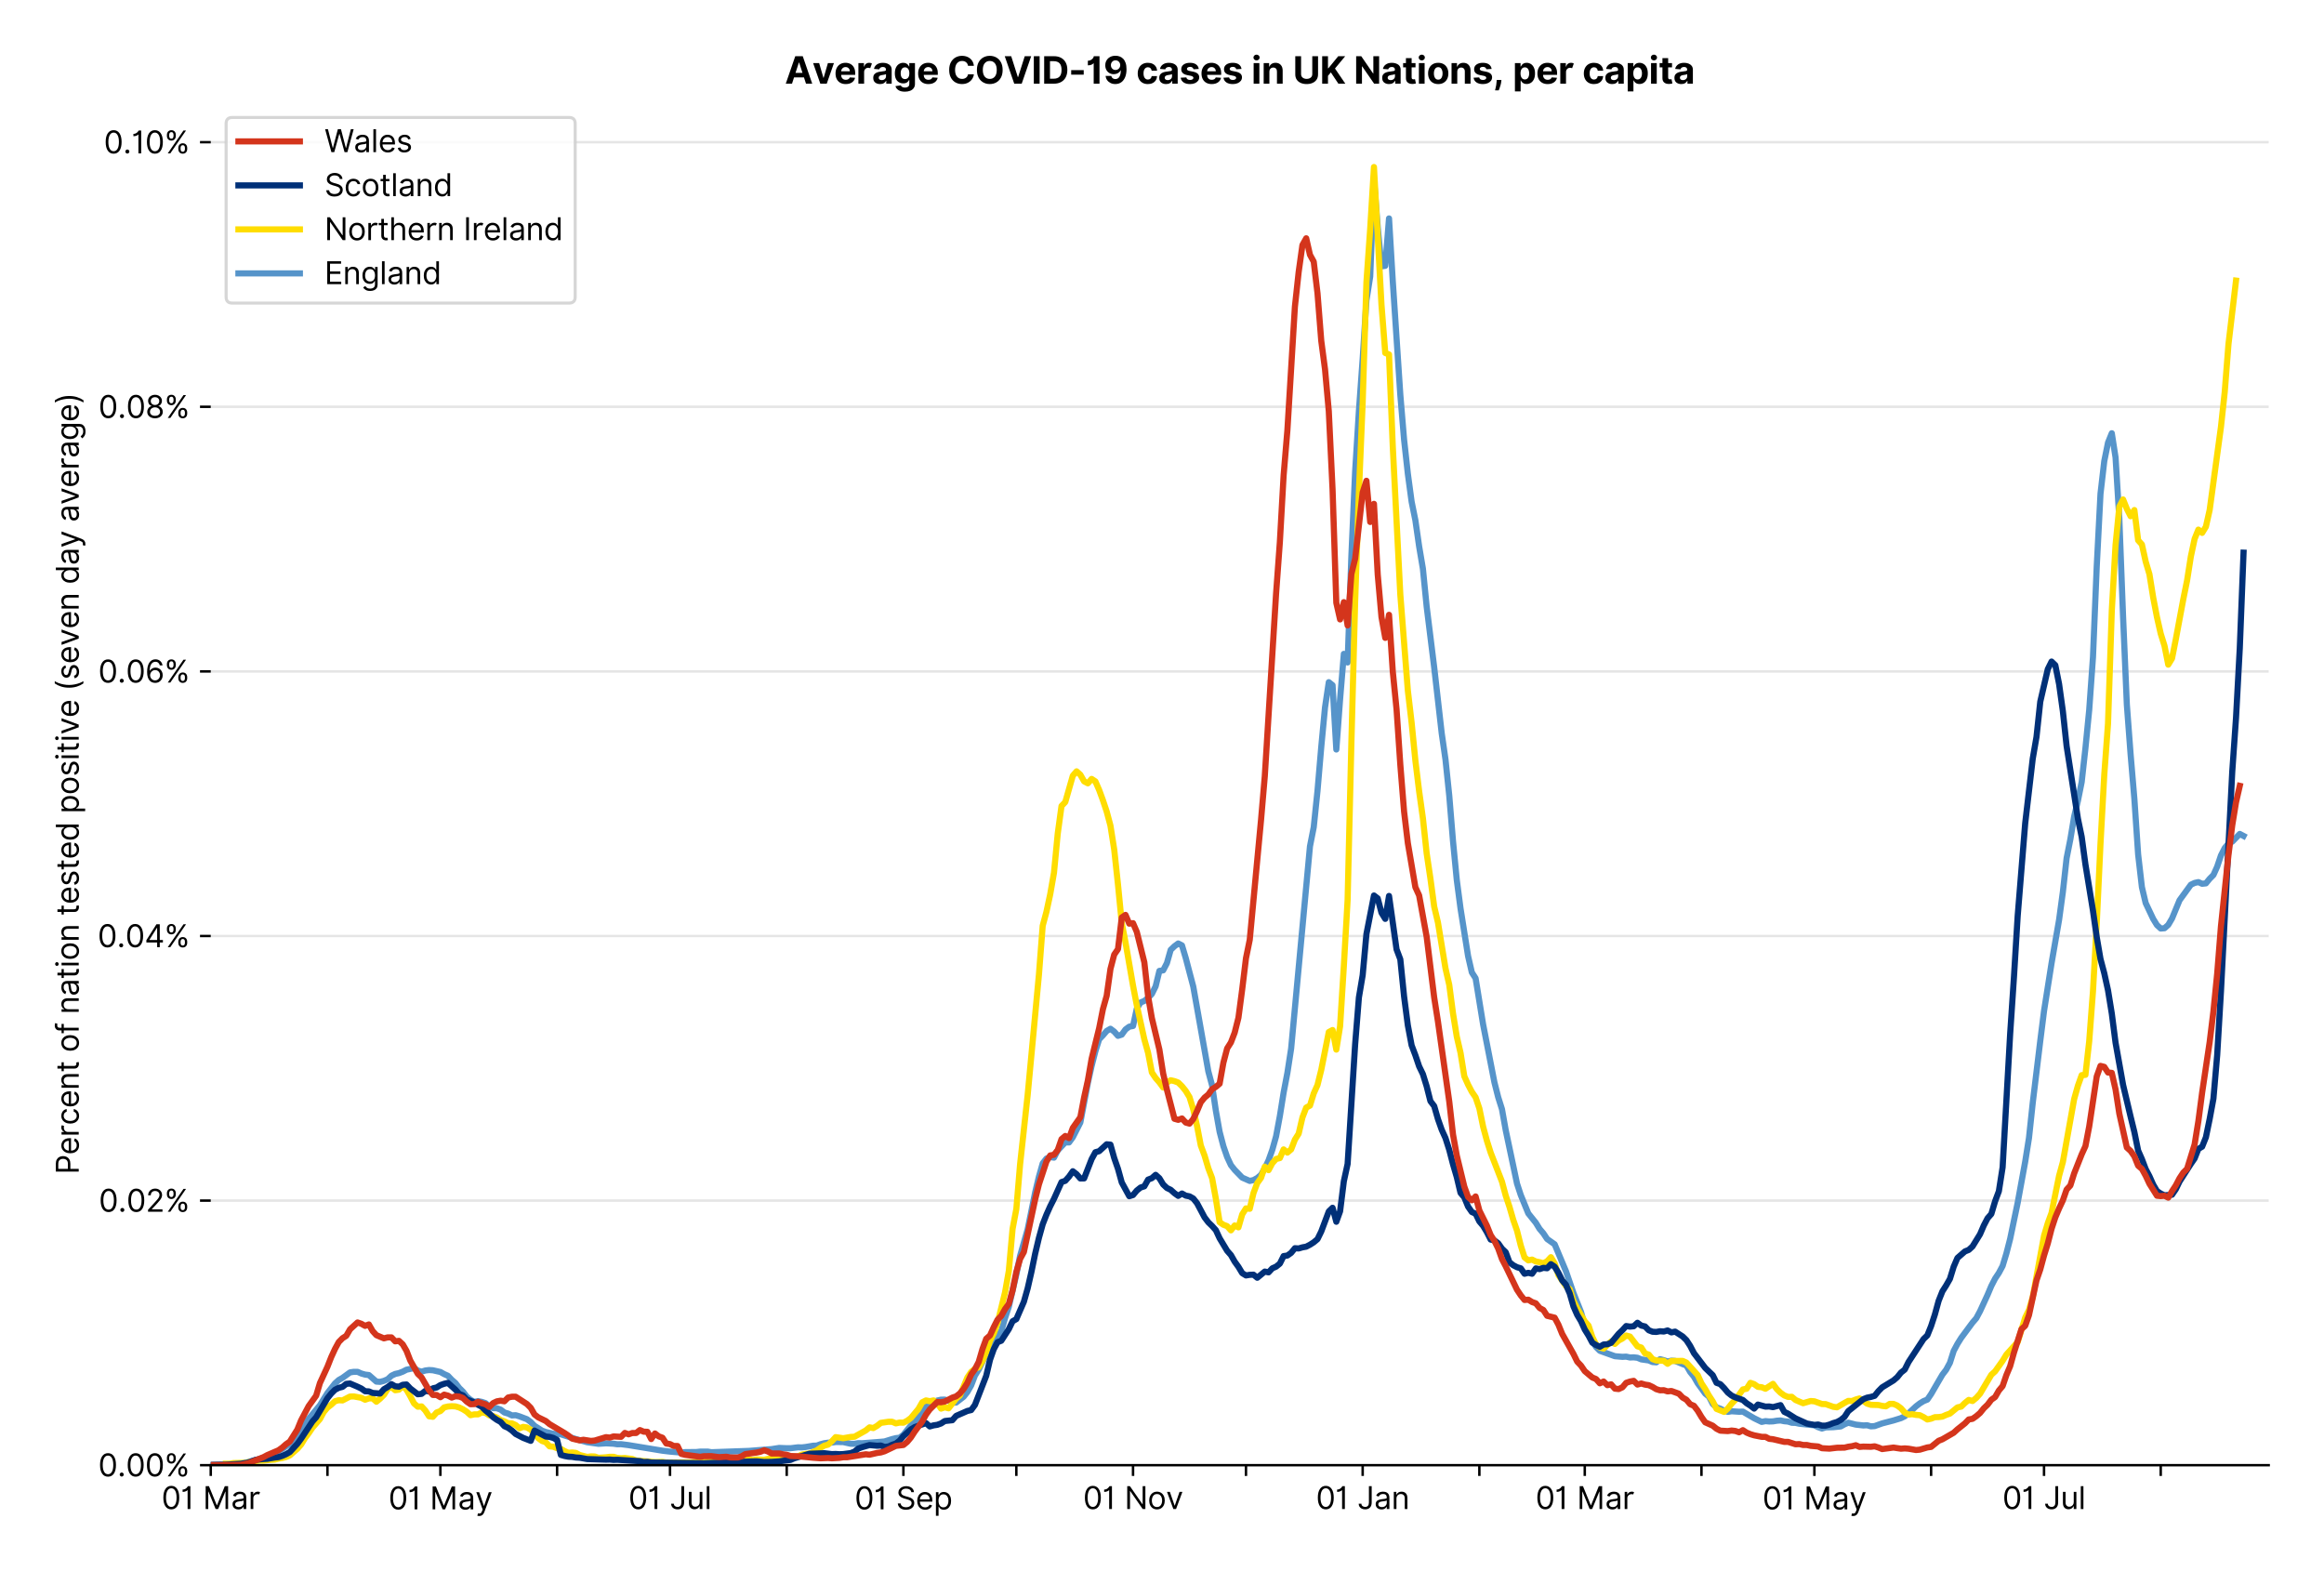 <?xml version="1.0" encoding="utf-8" standalone="no"?>
<!DOCTYPE svg PUBLIC "-//W3C//DTD SVG 1.1//EN"
  "http://www.w3.org/Graphics/SVG/1.1/DTD/svg11.dtd">
<svg version="1.1" viewBox="0 0 756.175 511.234" xmlns="http://www.w3.org/2000/svg" xmlns:xlink="http://www.w3.org/1999/xlink">
 <defs>
  <style type="text/css">*{stroke-linecap:butt;stroke-linejoin:round;}</style>
 </defs>
 <g id="figure_1">
  <g id="patch_1">
   <path d="M 0 511.234 
L 756.175 511.234 
L 756.175 0 
L 0 0 
z
" style="fill:#ffffff;"/>
  </g>
  <g id="axes_1">
   <g id="patch_2">
    <path d="M 68.575 476.745 
L 738.175 476.745 
L 738.175 33.225 
L 68.575 33.225 
z
" style="fill:#ffffff;"/>
   </g>
   <g id="matplotlib.axis_1">
    <g id="xtick_1">
     <g id="line2d_1">
      <defs>
       <path d="M 0 0 
L 0 3.5 
" id="m84def92a18" style="stroke:#000000;stroke-width:0.8;"/>
      </defs>
      <g>
       <use style="stroke:#000000;stroke-width:0.8;" x="68.575" xlink:href="#m84def92a18" y="476.745"/>
      </g>
     </g>
     <g id="text_1">
      <!-- 01 Mar -->
      <g transform="translate(52.538 491.018)scale(0.1 -0.1)">
       <defs>
        <path d="M 2000 -64 
Q 1230 -64 806 561 
Q 382 1186 382 2327 
Q 382 3459 809 4088 
Q 1236 4718 2000 4718 
Q 2764 4718 3191 4088 
Q 3618 3459 3618 2327 
Q 3618 1186 3194 561 
Q 2771 -64 2000 -64 
z
M 2000 436 
Q 2509 436 2791 927 
Q 3073 1418 3073 2327 
Q 3073 3234 2789 3730 
Q 2505 4227 2000 4227 
Q 1496 4227 1211 3730 
Q 927 3234 927 2327 
Q 927 1418 1210 927 
Q 1493 436 2000 436 
z
" id="Inter-Regular-30" transform="scale(0.016)"/>
        <path d="M 1973 4655 
L 1973 0 
L 1409 0 
L 1409 3836 
L 1373 3836 
Q 1341 3773 1209 3692 
Q 1077 3611 868 3551 
Q 659 3491 391 3491 
L 391 3964 
Q 661 3964 859 4061 
Q 1057 4159 1190 4291 
Q 1323 4423 1392 4529 
Q 1461 4636 1473 4655 
L 1973 4655 
z
" id="Inter-Regular-31" transform="scale(0.016)"/>
        <path id="Inter-Regular-20" transform="scale(0.016)"/>
        <path d="M 564 4655 
L 1236 4655 
L 2818 791 
L 2873 791 
L 4455 4655 
L 5127 4655 
L 5127 0 
L 4600 0 
L 4600 3536 
L 4555 3536 
L 3100 0 
L 2591 0 
L 1136 3536 
L 1091 3536 
L 1091 0 
L 564 0 
L 564 4655 
z
" id="Inter-Regular-4d" transform="scale(0.016)"/>
        <path d="M 1518 -82 
Q 1186 -82 916 44 
Q 646 170 486 410 
Q 327 650 327 991 
Q 327 1291 445 1478 
Q 564 1666 761 1773 
Q 959 1880 1199 1933 
Q 1439 1986 1682 2018 
Q 2000 2059 2199 2080 
Q 2398 2102 2490 2154 
Q 2582 2207 2582 2336 
L 2582 2355 
Q 2582 2691 2399 2877 
Q 2216 3064 1846 3064 
Q 1461 3064 1243 2895 
Q 1025 2727 936 2536 
L 427 2718 
Q 564 3036 792 3214 
Q 1021 3393 1292 3464 
Q 1564 3536 1827 3536 
Q 1996 3536 2215 3496 
Q 2434 3457 2640 3334 
Q 2846 3211 2982 2963 
Q 3118 2716 3118 2300 
L 3118 0 
L 2582 0 
L 2582 473 
L 2555 473 
Q 2500 359 2373 229 
Q 2246 100 2034 9 
Q 1823 -82 1518 -82 
z
M 1600 400 
Q 1918 400 2137 525 
Q 2357 650 2469 847 
Q 2582 1045 2582 1264 
L 2582 1755 
Q 2548 1714 2433 1681 
Q 2318 1648 2169 1624 
Q 2021 1600 1881 1583 
Q 1741 1566 1655 1555 
Q 1446 1527 1265 1467 
Q 1084 1407 974 1287 
Q 864 1168 864 964 
Q 864 684 1072 542 
Q 1280 400 1600 400 
z
" id="Inter-Regular-61" transform="scale(0.016)"/>
        <path d="M 491 0 
L 491 3491 
L 1009 3491 
L 1009 2964 
L 1046 2964 
Q 1139 3223 1389 3384 
Q 1639 3545 1955 3545 
Q 2100 3545 2209 3511 
Q 2318 3477 2400 3418 
L 2218 2964 
Q 2161 2993 2085 3010 
Q 2009 3027 1909 3027 
Q 1527 3027 1277 2794 
Q 1027 2561 1027 2209 
L 1027 0 
L 491 0 
z
" id="Inter-Regular-72" transform="scale(0.016)"/>
       </defs>
       <use xlink:href="#Inter-Regular-30"/>
       <use x="62.5" xlink:href="#Inter-Regular-31"/>
       <use x="106.676" xlink:href="#Inter-Regular-20"/>
       <use x="134.801" xlink:href="#Inter-Regular-4d"/>
       <use x="225.994" xlink:href="#Inter-Regular-61"/>
       <use x="282.386" xlink:href="#Inter-Regular-72"/>
      </g>
     </g>
    </g>
    <g id="xtick_2">
     <g id="line2d_2">
      <g>
       <use style="stroke:#000000;stroke-width:0.8;" x="106.546" xlink:href="#m84def92a18" y="476.745"/>
      </g>
     </g>
    </g>
    <g id="xtick_3">
     <g id="line2d_3">
      <g>
       <use style="stroke:#000000;stroke-width:0.8;" x="143.291" xlink:href="#m84def92a18" y="476.745"/>
      </g>
     </g>
     <g id="text_2">
      <!-- 01 May -->
      <g transform="translate(126.388 491.117)scale(0.1 -0.1)">
       <defs>
        <path d="M 818 -1355 
Q 682 -1355 575 -1333 
Q 468 -1311 427 -1291 
L 564 -818 
Q 857 -893 1053 -814 
Q 1250 -736 1391 -345 
L 1509 -18 
L 218 3491 
L 800 3491 
L 1764 709 
L 1800 709 
L 2764 3491 
L 3346 3491 
L 1846 -564 
Q 1550 -1355 818 -1355 
z
" id="Inter-Regular-79" transform="scale(0.016)"/>
       </defs>
       <use xlink:href="#Inter-Regular-30"/>
       <use x="62.5" xlink:href="#Inter-Regular-31"/>
       <use x="106.676" xlink:href="#Inter-Regular-20"/>
       <use x="134.801" xlink:href="#Inter-Regular-4d"/>
       <use x="225.994" xlink:href="#Inter-Regular-61"/>
       <use x="282.386" xlink:href="#Inter-Regular-79"/>
      </g>
     </g>
    </g>
    <g id="xtick_4">
     <g id="line2d_4">
      <g>
       <use style="stroke:#000000;stroke-width:0.8;" x="181.262" xlink:href="#m84def92a18" y="476.745"/>
      </g>
     </g>
    </g>
    <g id="xtick_5">
     <g id="line2d_5">
      <g>
       <use style="stroke:#000000;stroke-width:0.8;" x="218.007" xlink:href="#m84def92a18" y="476.745"/>
      </g>
     </g>
     <g id="text_3">
      <!-- 01 Jul -->
      <g transform="translate(204.464 491.018)scale(0.1 -0.1)">
       <defs>
        <path d="M 2346 4655 
L 2909 4655 
L 2909 1327 
Q 2909 657 2549 296 
Q 2189 -64 1582 -64 
Q 1200 -64 902 76 
Q 605 216 434 475 
Q 264 734 264 1091 
L 818 1091 
Q 818 795 1034 615 
Q 1250 436 1582 436 
Q 1948 436 2147 664 
Q 2346 893 2346 1327 
L 2346 4655 
z
" id="Inter-Regular-4a" transform="scale(0.016)"/>
        <path d="M 2691 1427 
L 2691 3491 
L 3227 3491 
L 3227 0 
L 2691 0 
L 2691 591 
L 2655 591 
Q 2532 325 2273 140 
Q 2014 -45 1618 -45 
Q 1127 -45 809 280 
Q 491 605 491 1273 
L 491 3491 
L 1027 3491 
L 1027 1309 
Q 1027 927 1242 700 
Q 1457 473 1791 473 
Q 1991 473 2199 575 
Q 2407 677 2549 888 
Q 2691 1100 2691 1427 
z
" id="Inter-Regular-75" transform="scale(0.016)"/>
        <path d="M 1027 4655 
L 1027 0 
L 491 0 
L 491 4655 
L 1027 4655 
z
" id="Inter-Regular-6c" transform="scale(0.016)"/>
       </defs>
       <use xlink:href="#Inter-Regular-30"/>
       <use x="62.5" xlink:href="#Inter-Regular-31"/>
       <use x="106.676" xlink:href="#Inter-Regular-20"/>
       <use x="134.801" xlink:href="#Inter-Regular-4a"/>
       <use x="189.063" xlink:href="#Inter-Regular-75"/>
       <use x="247.159" xlink:href="#Inter-Regular-6c"/>
      </g>
     </g>
    </g>
    <g id="xtick_6">
     <g id="line2d_6">
      <g>
       <use style="stroke:#000000;stroke-width:0.8;" x="255.978" xlink:href="#m84def92a18" y="476.745"/>
      </g>
     </g>
    </g>
    <g id="xtick_7">
     <g id="line2d_7">
      <g>
       <use style="stroke:#000000;stroke-width:0.8;" x="293.948" xlink:href="#m84def92a18" y="476.745"/>
      </g>
     </g>
     <g id="text_4">
      <!-- 01 Sep -->
      <g transform="translate(278.061 491.117)scale(0.1 -0.1)">
       <defs>
        <path d="M 3109 3491 
Q 3068 3836 2777 4027 
Q 2486 4218 2064 4218 
Q 1600 4218 1318 3999 
Q 1036 3780 1036 3445 
Q 1036 3195 1189 3042 
Q 1343 2889 1553 2803 
Q 1764 2718 1936 2673 
L 2409 2545 
Q 2591 2498 2815 2414 
Q 3039 2330 3244 2185 
Q 3450 2041 3584 1816 
Q 3718 1591 3718 1264 
Q 3718 886 3521 581 
Q 3325 277 2949 97 
Q 2573 -82 2036 -82 
Q 1286 -82 845 272 
Q 405 627 364 1200 
L 946 1200 
Q 968 936 1124 764 
Q 1280 593 1519 510 
Q 1759 427 2036 427 
Q 2359 427 2616 533 
Q 2873 639 3023 828 
Q 3173 1018 3173 1273 
Q 3173 1505 3043 1650 
Q 2914 1795 2702 1886 
Q 2491 1977 2246 2045 
L 1673 2209 
Q 1127 2366 809 2657 
Q 491 2948 491 3418 
Q 491 3809 703 4101 
Q 916 4393 1276 4555 
Q 1636 4718 2082 4718 
Q 2532 4718 2882 4558 
Q 3232 4398 3437 4120 
Q 3643 3843 3655 3491 
L 3109 3491 
z
" id="Inter-Regular-53" transform="scale(0.016)"/>
        <path d="M 1955 -73 
Q 1450 -73 1085 151 
Q 721 375 524 778 
Q 327 1182 327 1718 
Q 327 2255 524 2665 
Q 721 3075 1074 3305 
Q 1427 3536 1900 3536 
Q 2173 3536 2439 3445 
Q 2705 3355 2923 3151 
Q 3141 2948 3270 2614 
Q 3400 2280 3400 1791 
L 3400 1564 
L 866 1564 
Q 884 1005 1183 707 
Q 1482 409 1955 409 
Q 2271 409 2498 545 
Q 2725 682 2827 955 
L 3346 809 
Q 3223 414 2854 170 
Q 2486 -73 1955 -73 
z
M 866 2027 
L 2855 2027 
Q 2855 2470 2595 2762 
Q 2336 3055 1900 3055 
Q 1593 3055 1368 2911 
Q 1143 2768 1013 2533 
Q 884 2298 866 2027 
z
" id="Inter-Regular-65" transform="scale(0.016)"/>
        <path d="M 491 -1309 
L 491 3491 
L 1009 3491 
L 1009 2936 
L 1073 2936 
Q 1132 3027 1237 3169 
Q 1343 3311 1542 3423 
Q 1741 3536 2082 3536 
Q 2523 3536 2859 3315 
Q 3196 3095 3384 2690 
Q 3573 2286 3573 1736 
Q 3573 1182 3384 776 
Q 3196 370 2861 148 
Q 2527 -73 2091 -73 
Q 1755 -73 1552 39 
Q 1350 152 1241 296 
Q 1132 441 1073 536 
L 1027 536 
L 1027 -1309 
L 491 -1309 
z
M 1018 1745 
Q 1018 1152 1276 780 
Q 1534 409 2018 409 
Q 2355 409 2581 587 
Q 2807 766 2921 1069 
Q 3036 1373 3036 1745 
Q 3036 2114 2923 2410 
Q 2811 2707 2585 2881 
Q 2359 3055 2018 3055 
Q 1527 3055 1272 2693 
Q 1018 2332 1018 1745 
z
" id="Inter-Regular-70" transform="scale(0.016)"/>
       </defs>
       <use xlink:href="#Inter-Regular-30"/>
       <use x="62.5" xlink:href="#Inter-Regular-31"/>
       <use x="106.676" xlink:href="#Inter-Regular-20"/>
       <use x="134.801" xlink:href="#Inter-Regular-53"/>
       <use x="198.58" xlink:href="#Inter-Regular-65"/>
       <use x="256.818" xlink:href="#Inter-Regular-70"/>
      </g>
     </g>
    </g>
    <g id="xtick_8">
     <g id="line2d_8">
      <g>
       <use style="stroke:#000000;stroke-width:0.8;" x="330.694" xlink:href="#m84def92a18" y="476.745"/>
      </g>
     </g>
    </g>
    <g id="xtick_9">
     <g id="line2d_9">
      <g>
       <use style="stroke:#000000;stroke-width:0.8;" x="368.664" xlink:href="#m84def92a18" y="476.745"/>
      </g>
     </g>
     <g id="text_5">
      <!-- 01 Nov -->
      <g transform="translate(352.393 491.018)scale(0.1 -0.1)">
       <defs>
        <path d="M 4255 4655 
L 4255 0 
L 3709 0 
L 1173 3655 
L 1127 3655 
L 1127 0 
L 564 0 
L 564 4655 
L 1109 4655 
L 3655 991 
L 3700 991 
L 3700 4655 
L 4255 4655 
z
" id="Inter-Regular-4e" transform="scale(0.016)"/>
        <path d="M 1909 -73 
Q 1436 -73 1080 152 
Q 725 377 526 781 
Q 327 1186 327 1727 
Q 327 2273 526 2679 
Q 725 3086 1080 3311 
Q 1436 3536 1909 3536 
Q 2382 3536 2737 3311 
Q 3093 3086 3292 2679 
Q 3491 2273 3491 1727 
Q 3491 1186 3292 781 
Q 3093 377 2737 152 
Q 2382 -73 1909 -73 
z
M 1909 409 
Q 2268 409 2500 593 
Q 2732 777 2843 1077 
Q 2955 1377 2955 1727 
Q 2955 2077 2843 2379 
Q 2732 2682 2500 2868 
Q 2268 3055 1909 3055 
Q 1550 3055 1318 2868 
Q 1086 2682 975 2379 
Q 864 2077 864 1727 
Q 864 1377 975 1077 
Q 1086 777 1318 593 
Q 1550 409 1909 409 
z
" id="Inter-Regular-6f" transform="scale(0.016)"/>
        <path d="M 3346 3491 
L 2055 0 
L 1509 0 
L 218 3491 
L 800 3491 
L 1764 709 
L 1800 709 
L 2764 3491 
L 3346 3491 
z
" id="Inter-Regular-76" transform="scale(0.016)"/>
       </defs>
       <use xlink:href="#Inter-Regular-30"/>
       <use x="62.5" xlink:href="#Inter-Regular-31"/>
       <use x="106.676" xlink:href="#Inter-Regular-20"/>
       <use x="134.801" xlink:href="#Inter-Regular-4e"/>
       <use x="210.085" xlink:href="#Inter-Regular-6f"/>
       <use x="269.744" xlink:href="#Inter-Regular-76"/>
      </g>
     </g>
    </g>
    <g id="xtick_10">
     <g id="line2d_10">
      <g>
       <use style="stroke:#000000;stroke-width:0.8;" x="405.41" xlink:href="#m84def92a18" y="476.745"/>
      </g>
     </g>
    </g>
    <g id="xtick_11">
     <g id="line2d_11">
      <g>
       <use style="stroke:#000000;stroke-width:0.8;" x="443.381" xlink:href="#m84def92a18" y="476.745"/>
      </g>
     </g>
     <g id="text_6">
      <!-- 01 Jan -->
      <g transform="translate(428.181 491.018)scale(0.1 -0.1)">
       <defs>
        <path d="M 1027 2100 
L 1027 0 
L 491 0 
L 491 3491 
L 1009 3491 
L 1009 2945 
L 1055 2945 
Q 1177 3211 1427 3373 
Q 1677 3536 2073 3536 
Q 2602 3536 2928 3211 
Q 3255 2886 3255 2218 
L 3255 0 
L 2718 0 
L 2718 2182 
Q 2718 2593 2504 2824 
Q 2291 3055 1918 3055 
Q 1534 3055 1280 2806 
Q 1027 2557 1027 2100 
z
" id="Inter-Regular-6e" transform="scale(0.016)"/>
       </defs>
       <use xlink:href="#Inter-Regular-30"/>
       <use x="62.5" xlink:href="#Inter-Regular-31"/>
       <use x="106.676" xlink:href="#Inter-Regular-20"/>
       <use x="134.801" xlink:href="#Inter-Regular-4a"/>
       <use x="189.063" xlink:href="#Inter-Regular-61"/>
       <use x="245.455" xlink:href="#Inter-Regular-6e"/>
      </g>
     </g>
    </g>
    <g id="xtick_12">
     <g id="line2d_12">
      <g>
       <use style="stroke:#000000;stroke-width:0.8;" x="481.351" xlink:href="#m84def92a18" y="476.745"/>
      </g>
     </g>
    </g>
    <g id="xtick_13">
     <g id="line2d_13">
      <g>
       <use style="stroke:#000000;stroke-width:0.8;" x="515.647" xlink:href="#m84def92a18" y="476.745"/>
      </g>
     </g>
     <g id="text_7">
      <!-- 01 Mar -->
      <g transform="translate(499.61 491.018)scale(0.1 -0.1)">
       <use xlink:href="#Inter-Regular-30"/>
       <use x="62.5" xlink:href="#Inter-Regular-31"/>
       <use x="106.676" xlink:href="#Inter-Regular-20"/>
       <use x="134.801" xlink:href="#Inter-Regular-4d"/>
       <use x="225.994" xlink:href="#Inter-Regular-61"/>
       <use x="282.386" xlink:href="#Inter-Regular-72"/>
      </g>
     </g>
    </g>
    <g id="xtick_14">
     <g id="line2d_14">
      <g>
       <use style="stroke:#000000;stroke-width:0.8;" x="553.618" xlink:href="#m84def92a18" y="476.745"/>
      </g>
     </g>
    </g>
    <g id="xtick_15">
     <g id="line2d_15">
      <g>
       <use style="stroke:#000000;stroke-width:0.8;" x="590.363" xlink:href="#m84def92a18" y="476.745"/>
      </g>
     </g>
     <g id="text_8">
      <!-- 01 May -->
      <g transform="translate(573.46 491.117)scale(0.1 -0.1)">
       <use xlink:href="#Inter-Regular-30"/>
       <use x="62.5" xlink:href="#Inter-Regular-31"/>
       <use x="106.676" xlink:href="#Inter-Regular-20"/>
       <use x="134.801" xlink:href="#Inter-Regular-4d"/>
       <use x="225.994" xlink:href="#Inter-Regular-61"/>
       <use x="282.386" xlink:href="#Inter-Regular-79"/>
      </g>
     </g>
    </g>
    <g id="xtick_16">
     <g id="line2d_16">
      <g>
       <use style="stroke:#000000;stroke-width:0.8;" x="628.334" xlink:href="#m84def92a18" y="476.745"/>
      </g>
     </g>
    </g>
    <g id="xtick_17">
     <g id="line2d_17">
      <g>
       <use style="stroke:#000000;stroke-width:0.8;" x="665.079" xlink:href="#m84def92a18" y="476.745"/>
      </g>
     </g>
     <g id="text_9">
      <!-- 01 Jul -->
      <g transform="translate(651.536 491.018)scale(0.1 -0.1)">
       <use xlink:href="#Inter-Regular-30"/>
       <use x="62.5" xlink:href="#Inter-Regular-31"/>
       <use x="106.676" xlink:href="#Inter-Regular-20"/>
       <use x="134.801" xlink:href="#Inter-Regular-4a"/>
       <use x="189.063" xlink:href="#Inter-Regular-75"/>
       <use x="247.159" xlink:href="#Inter-Regular-6c"/>
      </g>
     </g>
    </g>
    <g id="xtick_18">
     <g id="line2d_18">
      <g>
       <use style="stroke:#000000;stroke-width:0.8;" x="703.05" xlink:href="#m84def92a18" y="476.745"/>
      </g>
     </g>
    </g>
   </g>
   <g id="matplotlib.axis_2">
    <g id="ytick_1">
     <g id="line2d_19">
      <path clip-path="url(#p3466151194)" d="M 68.575 476.745 
L 738.175 476.745 
" style="fill:none;stroke:#e5e5e5;stroke-linecap:square;stroke-width:0.8;"/>
     </g>
     <g id="line2d_20">
      <defs>
       <path d="M 0 0 
L -3.5 0 
" id="m0fe11a8626" style="stroke:#000000;stroke-width:0.8;"/>
      </defs>
      <g>
       <use style="stroke:#000000;stroke-width:0.8;" x="68.575" xlink:href="#m0fe11a8626" y="476.745"/>
      </g>
     </g>
     <g id="text_10">
      <!-- 0.00% -->
      <g transform="translate(31.944 480.382)scale(0.1 -0.1)">
       <defs>
        <path d="M 882 -36 
Q 714 -36 593 84 
Q 473 205 473 373 
Q 473 541 593 661 
Q 714 782 882 782 
Q 1050 782 1170 661 
Q 1291 541 1291 373 
Q 1291 205 1170 84 
Q 1050 -36 882 -36 
z
" id="Inter-Regular-2e" transform="scale(0.016)"/>
        <path d="M 2855 873 
L 2855 1118 
Q 2855 1373 2960 1585 
Q 3066 1798 3269 1926 
Q 3473 2055 3764 2055 
Q 4059 2055 4259 1926 
Q 4459 1798 4561 1585 
Q 4664 1373 4664 1118 
L 4664 873 
Q 4664 618 4560 405 
Q 4457 193 4256 64 
Q 4055 -64 3764 -64 
Q 3468 -64 3266 64 
Q 3064 193 2959 405 
Q 2855 618 2855 873 
z
M 536 3536 
L 536 3782 
Q 536 4036 642 4248 
Q 748 4461 951 4589 
Q 1155 4718 1446 4718 
Q 1741 4718 1941 4589 
Q 2141 4461 2243 4248 
Q 2346 4036 2346 3782 
L 2346 3536 
Q 2346 3282 2242 3069 
Q 2139 2857 1937 2728 
Q 1736 2600 1446 2600 
Q 1150 2600 948 2728 
Q 746 2857 641 3069 
Q 536 3282 536 3536 
z
M 709 0 
L 3909 4655 
L 4427 4655 
L 1227 0 
L 709 0 
z
M 3318 1118 
L 3318 873 
Q 3318 661 3418 494 
Q 3518 327 3764 327 
Q 4002 327 4101 494 
Q 4200 661 4200 873 
L 4200 1118 
Q 4200 1330 4104 1497 
Q 4009 1664 3764 1664 
Q 3525 1664 3421 1497 
Q 3318 1330 3318 1118 
z
M 1000 3782 
L 1000 3536 
Q 1000 3325 1100 3158 
Q 1200 2991 1446 2991 
Q 1684 2991 1783 3158 
Q 1882 3325 1882 3536 
L 1882 3782 
Q 1882 3993 1786 4160 
Q 1691 4327 1446 4327 
Q 1207 4327 1103 4160 
Q 1000 3993 1000 3782 
z
" id="Inter-Regular-25" transform="scale(0.016)"/>
       </defs>
       <use xlink:href="#Inter-Regular-30"/>
       <use x="62.5" xlink:href="#Inter-Regular-2e"/>
       <use x="90.057" xlink:href="#Inter-Regular-30"/>
       <use x="152.557" xlink:href="#Inter-Regular-30"/>
       <use x="215.057" xlink:href="#Inter-Regular-25"/>
      </g>
     </g>
    </g>
    <g id="ytick_2">
     <g id="line2d_21">
      <path clip-path="url(#p3466151194)" d="M 68.575 390.65 
L 738.175 390.65 
" style="fill:none;stroke:#e5e5e5;stroke-linecap:square;stroke-width:0.8;"/>
     </g>
     <g id="line2d_22">
      <g>
       <use style="stroke:#000000;stroke-width:0.8;" x="68.575" xlink:href="#m0fe11a8626" y="390.65"/>
      </g>
     </g>
     <g id="text_11">
      <!-- 0.02% -->
      <g transform="translate(32.142 394.287)scale(0.1 -0.1)">
       <defs>
        <path d="M 482 0 
L 482 409 
L 2018 2091 
Q 2289 2386 2464 2605 
Q 2639 2825 2724 3019 
Q 2809 3214 2809 3427 
Q 2809 3795 2553 4011 
Q 2298 4227 1918 4227 
Q 1514 4227 1275 3985 
Q 1036 3743 1036 3345 
L 500 3345 
Q 500 3755 688 4064 
Q 877 4373 1203 4545 
Q 1530 4718 1936 4718 
Q 2346 4718 2661 4545 
Q 2977 4373 3156 4079 
Q 3336 3786 3336 3427 
Q 3336 3170 3244 2926 
Q 3152 2682 2926 2383 
Q 2700 2084 2300 1655 
L 1255 536 
L 1255 500 
L 3418 500 
L 3418 0 
L 482 0 
z
" id="Inter-Regular-32" transform="scale(0.016)"/>
       </defs>
       <use xlink:href="#Inter-Regular-30"/>
       <use x="62.5" xlink:href="#Inter-Regular-2e"/>
       <use x="90.057" xlink:href="#Inter-Regular-30"/>
       <use x="152.557" xlink:href="#Inter-Regular-32"/>
       <use x="213.068" xlink:href="#Inter-Regular-25"/>
      </g>
     </g>
    </g>
    <g id="ytick_3">
     <g id="line2d_23">
      <path clip-path="url(#p3466151194)" d="M 68.575 304.555 
L 738.175 304.555 
" style="fill:none;stroke:#e5e5e5;stroke-linecap:square;stroke-width:0.8;"/>
     </g>
     <g id="line2d_24">
      <g>
       <use style="stroke:#000000;stroke-width:0.8;" x="68.575" xlink:href="#m0fe11a8626" y="304.555"/>
      </g>
     </g>
     <g id="text_12">
      <!-- 0.04% -->
      <g transform="translate(31.773 308.192)scale(0.1 -0.1)">
       <defs>
        <path d="M 373 955 
L 373 1418 
L 2418 4655 
L 3100 4655 
L 3100 1455 
L 3736 1455 
L 3736 955 
L 3100 955 
L 3100 0 
L 2564 0 
L 2564 955 
L 373 955 
z
M 2564 1455 
L 2564 3936 
L 2527 3936 
L 982 1491 
L 982 1455 
L 2564 1455 
z
" id="Inter-Regular-34" transform="scale(0.016)"/>
       </defs>
       <use xlink:href="#Inter-Regular-30"/>
       <use x="62.5" xlink:href="#Inter-Regular-2e"/>
       <use x="90.057" xlink:href="#Inter-Regular-30"/>
       <use x="152.557" xlink:href="#Inter-Regular-34"/>
       <use x="216.761" xlink:href="#Inter-Regular-25"/>
      </g>
     </g>
    </g>
    <g id="ytick_4">
     <g id="line2d_25">
      <path clip-path="url(#p3466151194)" d="M 68.575 218.46 
L 738.175 218.46 
" style="fill:none;stroke:#e5e5e5;stroke-linecap:square;stroke-width:0.8;"/>
     </g>
     <g id="line2d_26">
      <g>
       <use style="stroke:#000000;stroke-width:0.8;" x="68.575" xlink:href="#m0fe11a8626" y="218.46"/>
      </g>
     </g>
     <g id="text_13">
      <!-- 0.06% -->
      <g transform="translate(31.958 222.096)scale(0.1 -0.1)">
       <defs>
        <path d="M 2027 -64 
Q 1741 -59 1454 45 
Q 1168 150 932 399 
Q 696 648 552 1074 
Q 409 1500 409 2145 
Q 409 3386 861 4056 
Q 1314 4727 2100 4727 
Q 2686 4727 3073 4384 
Q 3461 4041 3546 3491 
L 2991 3491 
Q 2914 3811 2691 4019 
Q 2468 4227 2100 4227 
Q 1559 4227 1249 3755 
Q 939 3284 936 2427 
L 973 2427 
Q 1164 2716 1461 2880 
Q 1759 3045 2118 3045 
Q 2518 3045 2850 2846 
Q 3182 2648 3382 2299 
Q 3582 1950 3582 1500 
Q 3582 1068 3389 710 
Q 3196 352 2847 142 
Q 2498 -68 2027 -64 
z
M 2027 436 
Q 2314 436 2542 579 
Q 2771 723 2903 964 
Q 3036 1205 3036 1500 
Q 3036 1789 2908 2026 
Q 2780 2264 2556 2404 
Q 2332 2545 2046 2545 
Q 1757 2545 1525 2397 
Q 1293 2250 1157 2010 
Q 1021 1770 1018 1491 
Q 1018 1214 1149 973 
Q 1280 732 1508 584 
Q 1736 436 2027 436 
z
" id="Inter-Regular-36" transform="scale(0.016)"/>
       </defs>
       <use xlink:href="#Inter-Regular-30"/>
       <use x="62.5" xlink:href="#Inter-Regular-2e"/>
       <use x="90.057" xlink:href="#Inter-Regular-30"/>
       <use x="152.557" xlink:href="#Inter-Regular-36"/>
       <use x="214.915" xlink:href="#Inter-Regular-25"/>
      </g>
     </g>
    </g>
    <g id="ytick_5">
     <g id="line2d_27">
      <path clip-path="url(#p3466151194)" d="M 68.575 132.365 
L 738.175 132.365 
" style="fill:none;stroke:#e5e5e5;stroke-linecap:square;stroke-width:0.8;"/>
     </g>
     <g id="line2d_28">
      <g>
       <use style="stroke:#000000;stroke-width:0.8;" x="68.575" xlink:href="#m0fe11a8626" y="132.365"/>
      </g>
     </g>
     <g id="text_14">
      <!-- 0.08% -->
      <g transform="translate(32.028 136.001)scale(0.1 -0.1)">
       <defs>
        <path d="M 1973 -64 
Q 1505 -64 1147 103 
Q 789 270 589 564 
Q 389 859 391 1236 
Q 389 1532 507 1783 
Q 625 2034 830 2203 
Q 1036 2373 1291 2418 
L 1291 2445 
Q 957 2532 759 2821 
Q 561 3111 564 3482 
Q 561 3836 743 4115 
Q 925 4395 1244 4556 
Q 1564 4718 1973 4718 
Q 2377 4718 2695 4556 
Q 3014 4395 3197 4115 
Q 3380 3836 3382 3482 
Q 3380 3111 3181 2821 
Q 2982 2532 2655 2445 
L 2655 2418 
Q 2907 2373 3109 2203 
Q 3311 2034 3431 1783 
Q 3552 1532 3555 1236 
Q 3552 859 3351 564 
Q 3150 270 2794 103 
Q 2439 -64 1973 -64 
z
M 1973 436 
Q 2446 436 2722 662 
Q 2998 889 3000 1264 
Q 2998 1527 2864 1729 
Q 2730 1932 2499 2048 
Q 2268 2164 1973 2164 
Q 1675 2164 1442 2048 
Q 1209 1932 1076 1729 
Q 943 1527 946 1264 
Q 943 889 1218 662 
Q 1493 436 1973 436 
z
M 1973 2645 
Q 2348 2645 2591 2864 
Q 2834 3084 2836 3445 
Q 2834 3800 2596 4013 
Q 2359 4227 1973 4227 
Q 1582 4227 1344 4013 
Q 1107 3800 1109 3445 
Q 1107 3084 1349 2864 
Q 1591 2645 1973 2645 
z
" id="Inter-Regular-38" transform="scale(0.016)"/>
       </defs>
       <use xlink:href="#Inter-Regular-30"/>
       <use x="62.5" xlink:href="#Inter-Regular-2e"/>
       <use x="90.057" xlink:href="#Inter-Regular-30"/>
       <use x="152.557" xlink:href="#Inter-Regular-38"/>
       <use x="214.205" xlink:href="#Inter-Regular-25"/>
      </g>
     </g>
    </g>
    <g id="ytick_6">
     <g id="line2d_29">
      <path clip-path="url(#p3466151194)" d="M 68.575 46.27 
L 738.175 46.27 
" style="fill:none;stroke:#e5e5e5;stroke-linecap:square;stroke-width:0.8;"/>
     </g>
     <g id="line2d_30">
      <g>
       <use style="stroke:#000000;stroke-width:0.8;" x="68.575" xlink:href="#m0fe11a8626" y="46.27"/>
      </g>
     </g>
     <g id="text_15">
      <!-- 0.10% -->
      <g transform="translate(33.777 49.906)scale(0.1 -0.1)">
       <use xlink:href="#Inter-Regular-30"/>
       <use x="62.5" xlink:href="#Inter-Regular-2e"/>
       <use x="90.057" xlink:href="#Inter-Regular-31"/>
       <use x="134.233" xlink:href="#Inter-Regular-30"/>
       <use x="196.733" xlink:href="#Inter-Regular-25"/>
      </g>
     </g>
    </g>
    <g id="text_16">
     <!-- Percent of nation tested positive (seven day average) -->
     <g transform="translate(25.614 382.124)rotate(-90)scale(0.1 -0.1)">
      <defs>
       <path d="M 564 0 
L 564 4655 
L 2136 4655 
Q 2684 4655 3033 4458 
Q 3382 4261 3550 3927 
Q 3718 3593 3718 3182 
Q 3718 2770 3551 2434 
Q 3384 2098 3036 1899 
Q 2689 1700 2146 1700 
L 1127 1700 
L 1127 0 
L 564 0 
z
M 1127 2200 
L 2127 2200 
Q 2689 2200 2926 2482 
Q 3164 2764 3164 3182 
Q 3164 3602 2925 3878 
Q 2686 4155 2118 4155 
L 1127 4155 
L 1127 2200 
z
" id="Inter-Regular-50" transform="scale(0.016)"/>
       <path d="M 1909 -73 
Q 1418 -73 1063 159 
Q 709 391 518 798 
Q 327 1205 327 1727 
Q 327 2259 524 2667 
Q 721 3075 1074 3305 
Q 1427 3536 1900 3536 
Q 2268 3536 2563 3400 
Q 2859 3264 3047 3018 
Q 3236 2773 3282 2445 
L 2746 2445 
Q 2684 2684 2474 2869 
Q 2264 3055 1909 3055 
Q 1439 3055 1151 2697 
Q 864 2339 864 1745 
Q 864 1139 1148 774 
Q 1432 409 1909 409 
Q 2223 409 2447 570 
Q 2671 732 2746 1018 
L 3282 1018 
Q 3236 709 3058 462 
Q 2880 216 2588 71 
Q 2296 -73 1909 -73 
z
" id="Inter-Regular-63" transform="scale(0.016)"/>
       <path d="M 2009 3491 
L 2009 3036 
L 1264 3036 
L 1264 1000 
Q 1264 773 1331 660 
Q 1398 548 1503 510 
Q 1609 473 1727 473 
Q 1816 473 1873 483 
Q 1930 493 1964 500 
L 2073 18 
Q 2018 -2 1920 -23 
Q 1823 -45 1673 -45 
Q 1446 -45 1228 52 
Q 1011 150 869 350 
Q 727 550 727 855 
L 727 3036 
L 200 3036 
L 200 3491 
L 727 3491 
L 727 4327 
L 1264 4327 
L 1264 3491 
L 2009 3491 
z
" id="Inter-Regular-74" transform="scale(0.016)"/>
       <path d="M 2046 3491 
L 2046 3036 
L 1264 3036 
L 1264 0 
L 727 0 
L 727 3036 
L 164 3036 
L 164 3491 
L 727 3491 
L 727 3973 
Q 727 4273 868 4473 
Q 1009 4673 1234 4773 
Q 1459 4873 1709 4873 
Q 1907 4873 2032 4841 
Q 2157 4809 2218 4782 
L 2064 4318 
Q 2023 4332 1951 4352 
Q 1880 4373 1764 4373 
Q 1498 4373 1381 4239 
Q 1264 4105 1264 3845 
L 1264 3491 
L 2046 3491 
z
" id="Inter-Regular-66" transform="scale(0.016)"/>
       <path d="M 491 0 
L 491 3491 
L 1027 3491 
L 1027 0 
L 491 0 
z
M 764 4073 
Q 607 4073 494 4179 
Q 382 4286 382 4436 
Q 382 4586 494 4693 
Q 607 4800 764 4800 
Q 921 4800 1033 4693 
Q 1146 4586 1146 4436 
Q 1146 4286 1033 4179 
Q 921 4073 764 4073 
z
" id="Inter-Regular-69" transform="scale(0.016)"/>
       <path d="M 2964 2709 
L 2482 2573 
Q 2411 2755 2245 2914 
Q 2080 3073 1727 3073 
Q 1407 3073 1194 2926 
Q 982 2780 982 2555 
Q 982 2355 1127 2239 
Q 1273 2123 1582 2045 
L 2100 1918 
Q 3027 1691 3027 973 
Q 3027 673 2855 436 
Q 2684 200 2377 63 
Q 2071 -73 1664 -73 
Q 1130 -73 780 159 
Q 430 391 336 836 
L 846 964 
Q 989 400 1655 400 
Q 2030 400 2251 560 
Q 2473 720 2473 945 
Q 2473 1316 1955 1436 
L 1373 1573 
Q 893 1686 669 1926 
Q 446 2166 446 2527 
Q 446 2823 613 3050 
Q 780 3277 1069 3406 
Q 1359 3536 1727 3536 
Q 2246 3536 2542 3309 
Q 2839 3082 2964 2709 
z
" id="Inter-Regular-73" transform="scale(0.016)"/>
       <path d="M 1809 -73 
Q 1373 -73 1039 148 
Q 705 370 516 776 
Q 327 1182 327 1736 
Q 327 2286 516 2690 
Q 705 3095 1041 3315 
Q 1377 3536 1818 3536 
Q 2159 3536 2358 3423 
Q 2557 3311 2662 3169 
Q 2768 3027 2827 2936 
L 2873 2936 
L 2873 4655 
L 3409 4655 
L 3409 0 
L 2891 0 
L 2891 536 
L 2827 536 
Q 2768 441 2659 296 
Q 2550 152 2348 39 
Q 2146 -73 1809 -73 
z
M 1882 409 
Q 2366 409 2624 780 
Q 2882 1152 2882 1745 
Q 2882 2332 2627 2693 
Q 2373 3055 1882 3055 
Q 1541 3055 1315 2881 
Q 1089 2707 976 2410 
Q 864 2114 864 1745 
Q 864 1373 978 1069 
Q 1093 766 1319 587 
Q 1546 409 1882 409 
z
" id="Inter-Regular-64" transform="scale(0.016)"/>
       <path d="M 682 1964 
Q 682 2823 906 3544 
Q 1130 4266 1546 4873 
L 2018 4873 
Q 1800 4573 1623 4095 
Q 1446 3618 1341 3061 
Q 1236 2505 1236 1964 
Q 1236 1423 1341 866 
Q 1446 309 1623 -168 
Q 1800 -645 2018 -945 
L 1546 -945 
Q 1130 -339 906 383 
Q 682 1105 682 1964 
z
" id="Inter-Regular-28" transform="scale(0.016)"/>
       <path d="M 1900 -1382 
Q 1316 -1382 976 -1169 
Q 636 -957 473 -682 
L 900 -382 
Q 973 -477 1084 -601 
Q 1196 -725 1390 -817 
Q 1584 -909 1900 -909 
Q 2323 -909 2598 -704 
Q 2873 -500 2873 -64 
L 2873 645 
L 2827 645 
Q 2768 550 2660 410 
Q 2552 270 2351 162 
Q 2150 55 1809 55 
Q 1386 55 1051 255 
Q 716 455 521 836 
Q 327 1218 327 1764 
Q 327 2300 516 2699 
Q 705 3098 1041 3317 
Q 1377 3536 1818 3536 
Q 2159 3536 2360 3423 
Q 2561 3311 2669 3169 
Q 2777 3027 2836 2936 
L 2891 2936 
L 2891 3491 
L 3409 3491 
L 3409 -100 
Q 3409 -550 3205 -833 
Q 3002 -1116 2660 -1249 
Q 2318 -1382 1900 -1382 
z
M 1882 536 
Q 2366 536 2624 864 
Q 2882 1193 2882 1773 
Q 2882 2339 2627 2697 
Q 2373 3055 1882 3055 
Q 1541 3055 1315 2882 
Q 1089 2709 976 2418 
Q 864 2127 864 1773 
Q 864 1227 1120 881 
Q 1377 536 1882 536 
z
" id="Inter-Regular-67" transform="scale(0.016)"/>
       <path d="M 1638 1940 
Q 1638 1081 1414 359 
Q 1191 -362 775 -969 
L 302 -969 
Q 520 -669 697 -191 
Q 875 286 979 842 
Q 1084 1399 1084 1940 
Q 1084 2481 979 3038 
Q 875 3595 697 4072 
Q 520 4549 302 4849 
L 775 4849 
Q 1191 4243 1414 3521 
Q 1638 2799 1638 1940 
z
" id="Inter-Regular-29" transform="scale(0.016)"/>
      </defs>
      <use xlink:href="#Inter-Regular-50"/>
      <use x="63.494" xlink:href="#Inter-Regular-65"/>
      <use x="121.733" xlink:href="#Inter-Regular-72"/>
      <use x="160.085" xlink:href="#Inter-Regular-63"/>
      <use x="215.909" xlink:href="#Inter-Regular-65"/>
      <use x="274.148" xlink:href="#Inter-Regular-6e"/>
      <use x="332.671" xlink:href="#Inter-Regular-74"/>
      <use x="369.034" xlink:href="#Inter-Regular-20"/>
      <use x="397.159" xlink:href="#Inter-Regular-6f"/>
      <use x="456.818" xlink:href="#Inter-Regular-66"/>
      <use x="492.898" xlink:href="#Inter-Regular-20"/>
      <use x="521.023" xlink:href="#Inter-Regular-6e"/>
      <use x="579.546" xlink:href="#Inter-Regular-61"/>
      <use x="635.938" xlink:href="#Inter-Regular-74"/>
      <use x="672.301" xlink:href="#Inter-Regular-69"/>
      <use x="696.023" xlink:href="#Inter-Regular-6f"/>
      <use x="755.682" xlink:href="#Inter-Regular-6e"/>
      <use x="814.205" xlink:href="#Inter-Regular-20"/>
      <use x="842.33" xlink:href="#Inter-Regular-74"/>
      <use x="878.693" xlink:href="#Inter-Regular-65"/>
      <use x="936.932" xlink:href="#Inter-Regular-73"/>
      <use x="989.205" xlink:href="#Inter-Regular-74"/>
      <use x="1025.568" xlink:href="#Inter-Regular-65"/>
      <use x="1083.807" xlink:href="#Inter-Regular-64"/>
      <use x="1145.881" xlink:href="#Inter-Regular-20"/>
      <use x="1174.006" xlink:href="#Inter-Regular-70"/>
      <use x="1234.943" xlink:href="#Inter-Regular-6f"/>
      <use x="1294.602" xlink:href="#Inter-Regular-73"/>
      <use x="1346.875" xlink:href="#Inter-Regular-69"/>
      <use x="1370.597" xlink:href="#Inter-Regular-74"/>
      <use x="1406.96" xlink:href="#Inter-Regular-69"/>
      <use x="1430.682" xlink:href="#Inter-Regular-76"/>
      <use x="1486.364" xlink:href="#Inter-Regular-65"/>
      <use x="1544.603" xlink:href="#Inter-Regular-20"/>
      <use x="1572.728" xlink:href="#Inter-Regular-28"/>
      <use x="1608.949" xlink:href="#Inter-Regular-73"/>
      <use x="1661.222" xlink:href="#Inter-Regular-65"/>
      <use x="1719.46" xlink:href="#Inter-Regular-76"/>
      <use x="1775.142" xlink:href="#Inter-Regular-65"/>
      <use x="1833.381" xlink:href="#Inter-Regular-6e"/>
      <use x="1891.904" xlink:href="#Inter-Regular-20"/>
      <use x="1920.029" xlink:href="#Inter-Regular-64"/>
      <use x="1982.103" xlink:href="#Inter-Regular-61"/>
      <use x="2038.495" xlink:href="#Inter-Regular-79"/>
      <use x="2094.176" xlink:href="#Inter-Regular-20"/>
      <use x="2122.301" xlink:href="#Inter-Regular-61"/>
      <use x="2178.694" xlink:href="#Inter-Regular-76"/>
      <use x="2234.375" xlink:href="#Inter-Regular-65"/>
      <use x="2292.614" xlink:href="#Inter-Regular-72"/>
      <use x="2330.966" xlink:href="#Inter-Regular-61"/>
      <use x="2387.358" xlink:href="#Inter-Regular-67"/>
      <use x="2448.296" xlink:href="#Inter-Regular-65"/>
      <use x="2506.535" xlink:href="#Inter-Regular-29"/>
     </g>
    </g>
   </g>
   <g id="line2d_31">
    <path clip-path="url(#p3466151194)" d="M 30.604 476.73 
L 50.202 476.743 
L 68.575 476.686 
L 77.149 476.347 
L 79.599 476.061 
L 85.723 474.314 
L 88.173 473.362 
L 91.847 471.437 
L 94.297 469.771 
L 96.747 466.699 
L 97.972 465.233 
L 100.421 461.686 
L 104.096 457.242 
L 106.546 453.276 
L 108.995 450.133 
L 110.22 449.03 
L 111.445 448.331 
L 113.895 446.548 
L 115.119 446.368 
L 116.344 446.367 
L 117.569 446.916 
L 118.794 447.264 
L 120.019 447.41 
L 122.469 449.548 
L 123.693 449.627 
L 124.918 449.307 
L 126.143 448.775 
L 127.368 447.63 
L 128.593 447.052 
L 129.818 446.781 
L 131.043 446.314 
L 132.267 445.676 
L 134.717 445.145 
L 135.942 445.949 
L 137.167 446.317 
L 138.392 445.934 
L 139.617 445.786 
L 140.841 445.859 
L 143.291 446.416 
L 144.516 447.104 
L 145.741 447.651 
L 146.966 448.947 
L 148.191 450.009 
L 149.415 451.613 
L 150.64 452.817 
L 151.865 454.42 
L 153.09 455.456 
L 154.315 456.145 
L 155.54 455.903 
L 156.765 456.142 
L 157.989 456.555 
L 159.214 457.644 
L 160.439 458.178 
L 161.664 458.208 
L 162.889 458.66 
L 164.114 459.595 
L 165.339 459.957 
L 166.563 460.549 
L 167.788 460.483 
L 169.013 460.853 
L 171.463 461.785 
L 172.688 462.691 
L 173.913 463.935 
L 176.362 465.497 
L 177.587 465.957 
L 180.037 466.524 
L 182.487 466.7 
L 187.386 468.247 
L 191.061 469.271 
L 194.735 469.784 
L 197.185 469.627 
L 199.634 469.754 
L 200.859 469.939 
L 202.084 469.908 
L 204.534 470.219 
L 215.558 472.035 
L 218.007 472.326 
L 221.682 472.64 
L 222.907 472.497 
L 226.581 472.464 
L 227.806 472.335 
L 230.256 472.321 
L 231.481 472.526 
L 243.729 472.094 
L 251.078 471.514 
L 253.528 471.126 
L 255.978 471.225 
L 257.203 471.229 
L 259.652 470.933 
L 260.877 470.965 
L 262.102 470.831 
L 264.552 470.414 
L 265.777 470.367 
L 267.002 469.915 
L 268.226 469.598 
L 269.451 469.429 
L 270.676 469.387 
L 271.901 469.2 
L 274.351 469.219 
L 276.8 469.768 
L 278.025 469.793 
L 279.25 469.577 
L 280.475 469.61 
L 286.599 469.134 
L 287.824 469.017 
L 290.274 468.253 
L 291.499 467.946 
L 292.723 467.805 
L 293.948 466.857 
L 296.398 463.777 
L 298.848 461.201 
L 300.073 460.022 
L 301.297 457.618 
L 302.522 456.448 
L 303.747 456.192 
L 304.972 455.716 
L 306.197 455.428 
L 307.422 455.411 
L 308.647 455.791 
L 309.871 456.409 
L 311.096 456.365 
L 313.546 454.471 
L 314.771 452.922 
L 315.996 450.767 
L 317.221 447.581 
L 318.445 445.611 
L 322.12 438.174 
L 323.345 436.251 
L 325.795 433.112 
L 327.019 428.874 
L 328.244 425.195 
L 330.694 414.661 
L 331.919 408.605 
L 334.369 400.018 
L 336.818 387.967 
L 338.043 382.867 
L 339.268 378.539 
L 340.493 376.97 
L 341.718 376.478 
L 342.943 376.677 
L 344.167 374.319 
L 346.617 371.707 
L 347.842 371.73 
L 349.067 370.05 
L 351.517 365.236 
L 353.966 352.334 
L 355.191 346.816 
L 356.416 342.04 
L 357.641 338.161 
L 358.866 336.889 
L 360.09 335.454 
L 361.315 334.744 
L 362.54 335.669 
L 363.765 337.042 
L 364.99 336.648 
L 366.215 334.962 
L 367.44 334.054 
L 368.664 333.836 
L 369.889 328.186 
L 371.114 326.194 
L 372.339 325.686 
L 373.564 324.705 
L 374.789 323.414 
L 376.014 320.937 
L 377.238 315.912 
L 378.463 315.731 
L 379.688 313.374 
L 380.913 309.065 
L 382.138 307.894 
L 383.363 306.988 
L 384.588 307.624 
L 385.812 311.727 
L 388.262 321.017 
L 393.162 348.617 
L 394.386 353.179 
L 395.611 361.392 
L 396.836 368.272 
L 398.061 372.948 
L 399.286 376.476 
L 400.511 379.114 
L 401.736 380.655 
L 404.185 383.177 
L 406.635 384.249 
L 407.86 383.974 
L 409.085 383.299 
L 410.31 382.271 
L 411.534 380.124 
L 412.759 377.543 
L 413.984 374.096 
L 415.209 369.725 
L 416.434 363.154 
L 417.659 355.525 
L 418.884 349.097 
L 420.108 341.165 
L 426.233 275.377 
L 427.458 269.147 
L 428.682 257.342 
L 429.907 243.049 
L 431.132 230.15 
L 432.357 221.967 
L 433.582 222.948 
L 434.807 243.871 
L 436.032 227.507 
L 437.256 212.76 
L 438.481 215.55 
L 439.706 181.023 
L 440.931 153.409 
L 442.156 133.753 
L 443.381 116.769 
L 444.605 97.699 
L 445.83 89.964 
L 447.055 58.205 
L 448.28 74.016 
L 449.505 86.662 
L 450.73 86.493 
L 451.955 71.076 
L 453.179 91.53 
L 455.629 128.426 
L 456.854 143.037 
L 458.079 154.134 
L 459.304 163.223 
L 460.529 169.281 
L 461.753 177.79 
L 462.978 185.049 
L 464.203 197.376 
L 466.653 217.154 
L 469.103 238.623 
L 470.327 247.121 
L 471.552 258.871 
L 472.777 273.734 
L 474.002 286.33 
L 475.227 295.634 
L 477.677 311.083 
L 478.901 316.408 
L 480.126 318.317 
L 482.576 333.368 
L 486.251 352.185 
L 487.475 357.01 
L 488.7 360.89 
L 489.925 367.743 
L 493.6 385.126 
L 494.825 388.85 
L 497.274 394.823 
L 499.724 397.878 
L 500.949 399.864 
L 502.174 401.305 
L 503.399 403.141 
L 505.848 404.872 
L 509.523 413.631 
L 511.973 420.749 
L 514.422 426.904 
L 515.647 431.236 
L 516.872 433.919 
L 518.097 436.317 
L 519.322 438.306 
L 520.547 439.523 
L 525.446 441.283 
L 527.896 441.492 
L 529.12 441.424 
L 530.345 441.699 
L 531.57 441.653 
L 532.795 441.793 
L 534.02 442.311 
L 536.47 442.665 
L 537.694 443.183 
L 538.919 443.274 
L 540.144 442.254 
L 541.369 442.574 
L 542.594 443.01 
L 543.819 442.733 
L 545.044 442.812 
L 547.493 443.846 
L 548.718 444.305 
L 549.943 446.43 
L 551.168 447.944 
L 552.393 450.09 
L 554.842 453.448 
L 556.067 454.459 
L 557.292 456.832 
L 558.517 457.935 
L 559.742 458.364 
L 560.967 458.97 
L 562.192 459.394 
L 563.416 459.192 
L 565.866 459.36 
L 567.091 459.311 
L 570.766 461.474 
L 573.215 462.662 
L 574.44 462.407 
L 575.665 462.523 
L 576.89 462.486 
L 578.115 462.282 
L 579.34 462.191 
L 580.564 462.441 
L 581.789 462.554 
L 583.014 462.942 
L 584.239 462.985 
L 585.464 463.256 
L 590.363 463.769 
L 591.588 464.383 
L 592.813 464.814 
L 594.038 464.44 
L 596.488 464.379 
L 598.937 464.136 
L 600.162 463.444 
L 601.387 462.924 
L 603.837 463.54 
L 606.286 463.812 
L 607.511 463.749 
L 608.736 464.104 
L 609.961 464.024 
L 612.411 463.149 
L 616.085 462.193 
L 618.535 461.435 
L 619.76 460.834 
L 620.985 459.854 
L 623.434 457.587 
L 624.659 456.646 
L 625.884 455.89 
L 627.109 455.404 
L 628.334 453.608 
L 630.783 449.39 
L 632.008 447.301 
L 633.233 445.7 
L 634.458 443.431 
L 635.683 439.571 
L 636.908 437.28 
L 638.133 435.324 
L 641.807 430.353 
L 643.032 428.936 
L 644.257 426.65 
L 646.707 421.325 
L 647.931 418.415 
L 649.156 416.038 
L 650.381 414.197 
L 651.606 411.905 
L 652.831 407.849 
L 654.056 403.096 
L 656.505 391.35 
L 658.955 377.981 
L 660.18 370.295 
L 661.405 358.852 
L 663.855 338.667 
L 665.079 328.949 
L 667.529 313.391 
L 669.979 299.287 
L 671.204 290.256 
L 672.429 279.224 
L 673.653 273.043 
L 674.878 265.705 
L 676.103 260.568 
L 677.328 254.454 
L 678.553 243.432 
L 679.778 231.035 
L 681.003 213.855 
L 682.227 184.313 
L 683.452 160.662 
L 684.677 150.06 
L 685.902 144.009 
L 687.127 140.968 
L 688.352 148.847 
L 689.576 168.768 
L 690.801 200.717 
L 692.026 229.29 
L 693.251 245.467 
L 694.476 259.949 
L 695.701 278.03 
L 696.926 288.652 
L 698.15 293.838 
L 700.6 299.006 
L 701.825 300.998 
L 703.05 302.12 
L 704.275 302.03 
L 705.5 300.941 
L 706.724 298.859 
L 709.174 292.925 
L 712.849 287.872 
L 714.074 287.29 
L 715.298 287.022 
L 716.523 287.564 
L 717.748 287.43 
L 718.973 285.935 
L 720.198 284.703 
L 721.423 281.977 
L 722.648 278.336 
L 723.872 275.937 
L 725.097 274.443 
L 726.322 273.857 
L 728.772 271.349 
L 729.997 271.998 
L 729.997 271.998 
" style="fill:none;stroke:#5694ca;stroke-linecap:square;stroke-width:2;"/>
   </g>
   <g id="line2d_32">
    <path clip-path="url(#p3466151194)" d="M 73.474 476.29 
L 74.699 476.29 
L 75.924 476.063 
L 79.599 475.987 
L 80.824 475.738 
L 82.048 475.673 
L 83.273 475.381 
L 84.498 475.219 
L 85.723 475.251 
L 88.173 474.991 
L 89.398 474.926 
L 90.622 474.602 
L 91.847 474.407 
L 93.072 474.082 
L 94.297 473.562 
L 96.747 471.419 
L 97.972 470.023 
L 99.196 468.009 
L 100.421 466.386 
L 101.646 464.567 
L 104.096 461.742 
L 105.321 459.468 
L 106.546 458.007 
L 107.77 457.065 
L 108.995 455.929 
L 110.22 455.604 
L 111.445 455.669 
L 113.895 454.402 
L 115.119 454.37 
L 117.569 454.824 
L 118.794 455.442 
L 120.019 455.019 
L 121.244 454.987 
L 122.469 456.091 
L 123.693 455.084 
L 124.918 453.85 
L 126.143 451.902 
L 127.368 451.317 
L 128.593 452.356 
L 129.818 452.162 
L 131.043 450.992 
L 132.267 452.194 
L 133.492 454.305 
L 134.717 456.643 
L 135.942 457.715 
L 137.167 457.617 
L 138.392 458.949 
L 139.617 460.832 
L 140.841 460.995 
L 142.066 459.598 
L 143.291 459.144 
L 144.516 457.942 
L 145.741 457.65 
L 146.966 457.552 
L 148.191 457.617 
L 149.415 457.975 
L 150.64 458.559 
L 151.865 459.338 
L 153.09 460.475 
L 154.315 460.215 
L 155.54 460.215 
L 156.765 459.566 
L 157.989 459.761 
L 159.214 460.54 
L 160.439 460.767 
L 161.664 461.255 
L 162.889 462.066 
L 164.114 462.489 
L 165.339 463.106 
L 166.563 463.138 
L 167.788 463.69 
L 169.013 464.729 
L 170.238 464.275 
L 171.463 464.47 
L 172.688 465.184 
L 175.137 467.944 
L 176.362 468.854 
L 177.587 469.276 
L 178.812 470.607 
L 180.037 470.737 
L 181.262 471.224 
L 182.487 471.452 
L 183.711 472.166 
L 184.936 472.718 
L 186.161 472.621 
L 187.386 472.751 
L 188.611 473.433 
L 191.061 474.05 
L 192.285 473.887 
L 193.51 473.92 
L 194.735 474.342 
L 197.185 474.179 
L 198.41 474.017 
L 199.634 474.017 
L 200.859 474.374 
L 202.084 474.472 
L 203.309 474.407 
L 205.759 474.732 
L 206.984 475.219 
L 213.108 475.738 
L 215.558 475.673 
L 216.782 475.868 
L 224.132 475.836 
L 227.806 475.608 
L 229.031 475.738 
L 231.481 475.511 
L 232.706 475.673 
L 233.93 475.608 
L 235.155 475.316 
L 236.38 474.861 
L 237.605 474.732 
L 241.28 474.764 
L 242.504 474.602 
L 244.954 475.056 
L 246.179 474.861 
L 248.629 474.991 
L 249.854 474.699 
L 255.978 474.472 
L 258.428 474.017 
L 259.652 473.887 
L 260.877 473.303 
L 262.102 473.075 
L 263.327 472.978 
L 265.777 471.906 
L 267.002 471.062 
L 268.226 470.38 
L 269.451 470.055 
L 270.676 468.951 
L 271.901 467.62 
L 274.351 467.977 
L 276.8 467.555 
L 278.025 467.49 
L 281.7 465.444 
L 282.925 464.437 
L 284.149 464.664 
L 285.374 463.95 
L 286.599 462.976 
L 289.049 462.618 
L 290.274 462.618 
L 291.499 463.138 
L 292.723 462.878 
L 293.948 462.911 
L 295.173 462.294 
L 296.398 461.384 
L 298.848 458.429 
L 300.073 456.286 
L 301.297 455.669 
L 302.522 455.929 
L 303.747 455.669 
L 304.972 456.578 
L 306.197 458.332 
L 307.422 457.91 
L 308.647 458.234 
L 311.096 455.084 
L 312.321 454.078 
L 314.771 448.2 
L 315.996 446.381 
L 317.221 445.374 
L 318.445 444.887 
L 319.67 442.841 
L 320.895 439.951 
L 322.12 436.281 
L 323.345 433.878 
L 324.57 430.533 
L 327.019 420.499 
L 328.244 413.549 
L 329.469 399.845 
L 330.694 393.382 
L 331.919 378.768 
L 334.369 356.361 
L 338.043 317.164 
L 339.268 301.219 
L 340.493 296.672 
L 341.718 290.957 
L 342.943 283.942 
L 344.167 271.212 
L 345.392 262.249 
L 346.617 260.982 
L 349.067 252.409 
L 350.292 250.98 
L 351.517 252.084 
L 352.741 254.228 
L 353.966 254.877 
L 355.191 253.448 
L 356.416 254.26 
L 357.641 257.053 
L 358.866 260.398 
L 360.09 264.067 
L 361.315 268.646 
L 362.54 276.44 
L 363.765 287.806 
L 364.99 300.309 
L 366.215 306.642 
L 368.664 320.736 
L 369.889 327.101 
L 372.339 338.175 
L 373.564 342.592 
L 374.789 348.957 
L 376.014 350.775 
L 377.238 352.172 
L 378.463 353.86 
L 379.688 352.237 
L 380.913 351.49 
L 382.138 351.782 
L 383.363 352.237 
L 384.588 353.438 
L 385.812 354.964 
L 387.037 356.978 
L 388.262 360.972 
L 389.487 366.363 
L 390.712 372.728 
L 391.937 376.008 
L 393.162 380.132 
L 394.386 383.347 
L 395.611 390.07 
L 396.836 397.669 
L 398.061 398.513 
L 399.286 398.968 
L 400.511 400.332 
L 401.736 398.74 
L 402.96 399.358 
L 404.185 395.136 
L 405.41 393.187 
L 406.635 393.317 
L 407.86 388.186 
L 409.085 384.939 
L 410.31 383.25 
L 411.534 379.613 
L 412.759 380.749 
L 413.984 378.476 
L 415.209 377.112 
L 416.434 376.82 
L 417.659 373.995 
L 418.884 375.034 
L 420.108 373.995 
L 421.333 370.812 
L 422.558 368.864 
L 423.783 363.603 
L 425.008 360.388 
L 426.233 359.738 
L 427.458 355.776 
L 428.682 353.048 
L 429.907 348.112 
L 432.357 335.804 
L 433.582 335.155 
L 434.807 341.52 
L 436.032 333.921 
L 437.256 314.338 
L 438.481 292.84 
L 439.706 241.692 
L 440.931 195.708 
L 442.156 160.213 
L 443.381 130.921 
L 444.605 91.853 
L 445.83 74.479 
L 447.055 54.345 
L 449.505 99.225 
L 450.73 114.846 
L 451.955 115.333 
L 453.179 145.339 
L 455.629 193.467 
L 458.079 224.675 
L 459.304 235.132 
L 460.529 247.473 
L 461.753 257.475 
L 462.978 266.243 
L 464.203 277.642 
L 465.428 285.89 
L 466.653 294.983 
L 467.878 300.179 
L 470.327 315.085 
L 471.552 320.444 
L 472.777 329.764 
L 474.002 337.298 
L 475.227 342.592 
L 476.452 350.191 
L 477.677 352.919 
L 478.901 355.257 
L 480.126 357.043 
L 481.351 360.68 
L 482.576 366.623 
L 483.801 371.169 
L 485.026 375.034 
L 488.7 384.484 
L 489.925 389.031 
L 491.15 392.7 
L 492.375 396.922 
L 493.6 400.429 
L 494.825 405.3 
L 496.049 409.132 
L 497.274 410.107 
L 498.499 409.847 
L 499.724 410.464 
L 500.949 410.691 
L 502.174 411.048 
L 503.399 410.399 
L 504.623 409.067 
L 505.848 411.081 
L 507.073 414.88 
L 509.523 418.485 
L 510.748 419.492 
L 511.973 423.324 
L 513.197 425.76 
L 515.647 429.949 
L 516.872 431.313 
L 518.097 435.015 
L 519.322 437.483 
L 520.547 438.425 
L 521.771 438.814 
L 524.221 436.476 
L 525.446 437.288 
L 526.671 436.184 
L 527.896 435.534 
L 529.12 434.56 
L 530.345 434.885 
L 532.795 438.067 
L 534.02 438.457 
L 535.245 440.373 
L 536.47 440.763 
L 537.694 442.224 
L 538.919 442.679 
L 541.369 442.776 
L 542.594 443.751 
L 543.819 442.841 
L 547.493 442.809 
L 548.718 443.361 
L 552.393 447.42 
L 553.618 450.116 
L 554.842 451.967 
L 556.067 454.143 
L 557.292 455.994 
L 558.517 458.429 
L 560.967 459.403 
L 562.192 458.299 
L 563.416 456.741 
L 564.641 455.474 
L 567.091 452.097 
L 568.316 451.869 
L 569.541 449.953 
L 570.766 450.375 
L 571.99 451.252 
L 573.215 451.382 
L 574.44 451.869 
L 576.89 450.278 
L 578.115 451.967 
L 579.34 453.168 
L 580.564 454.045 
L 581.789 454.532 
L 583.014 454.5 
L 584.239 455.539 
L 586.689 456.578 
L 589.138 455.864 
L 590.363 455.961 
L 592.813 456.838 
L 594.038 456.87 
L 596.488 457.747 
L 597.712 457.91 
L 600.162 456.481 
L 601.387 455.831 
L 602.612 455.864 
L 603.837 455.377 
L 605.062 455.019 
L 607.511 456.708 
L 608.736 457.098 
L 611.186 457.163 
L 612.411 457.455 
L 613.635 457.585 
L 614.86 456.805 
L 616.085 456.805 
L 617.31 457.325 
L 618.535 458.234 
L 619.76 459.631 
L 620.985 460.28 
L 622.209 460.15 
L 623.434 460.378 
L 624.659 460.475 
L 625.884 461.092 
L 627.109 461.872 
L 628.334 461.612 
L 629.559 461.125 
L 630.783 461.092 
L 632.008 460.93 
L 633.233 460.378 
L 634.458 459.956 
L 636.908 457.942 
L 638.133 457.682 
L 639.357 456.481 
L 640.582 455.506 
L 641.807 455.864 
L 643.032 454.857 
L 644.257 453.493 
L 646.707 449.369 
L 647.931 447.323 
L 649.156 446.219 
L 651.606 442.776 
L 652.831 440.763 
L 655.281 438.035 
L 656.505 436.704 
L 658.955 428.715 
L 660.18 426.214 
L 661.405 422.025 
L 665.079 402.085 
L 666.304 397.994 
L 667.529 394.649 
L 669.979 382.568 
L 671.204 378.119 
L 674.878 357.627 
L 676.103 353.276 
L 677.328 349.833 
L 678.553 349.736 
L 679.778 338.824 
L 681.003 322.555 
L 682.227 300.504 
L 683.452 274.459 
L 684.677 252.117 
L 685.902 235.425 
L 687.127 198.728 
L 688.352 177.327 
L 689.576 164.857 
L 690.801 162.519 
L 692.026 165.571 
L 693.251 167.974 
L 694.476 165.961 
L 695.701 175.801 
L 696.926 177.165 
L 698.15 182.718 
L 699.375 186.842 
L 700.6 194.441 
L 701.825 200.806 
L 703.05 206.197 
L 704.275 210.127 
L 705.5 216.264 
L 706.724 214.251 
L 707.949 208.048 
L 710.399 194.929 
L 711.624 188.888 
L 712.849 181.094 
L 714.074 175.346 
L 715.298 172.326 
L 716.523 173.398 
L 717.748 171.384 
L 718.973 165.928 
L 722.648 138.909 
L 723.872 127.576 
L 725.097 111.955 
L 727.547 91.301 
L 727.547 91.301 
" style="fill:none;stroke:#ffdd00;stroke-linecap:square;stroke-width:2;"/>
   </g>
   <g id="line2d_33">
    <path clip-path="url(#p3466151194)" d="M 66.125 476.666 
L 68.575 476.666 
L 73.474 476.576 
L 78.374 476.283 
L 80.824 475.867 
L 83.273 474.989 
L 85.723 474.73 
L 86.948 474.674 
L 89.398 474.246 
L 90.622 474.111 
L 91.847 473.706 
L 93.072 473.165 
L 94.297 472.468 
L 96.747 469.789 
L 97.972 468.123 
L 101.646 462.54 
L 102.871 461.155 
L 106.546 454.942 
L 107.77 453.433 
L 108.995 452.206 
L 110.22 451.576 
L 111.445 451.261 
L 112.67 450.281 
L 113.895 450.169 
L 116.344 451.216 
L 117.569 451.801 
L 118.794 452.679 
L 120.019 452.735 
L 121.244 453.242 
L 123.693 453.433 
L 124.918 452.037 
L 126.143 451.306 
L 127.368 450.383 
L 128.593 451.069 
L 129.818 451.193 
L 131.043 450.585 
L 132.267 450.484 
L 133.492 451.779 
L 135.942 453.67 
L 137.167 453.535 
L 138.392 452.566 
L 139.617 452.758 
L 140.841 451.734 
L 142.066 451.463 
L 143.291 450.687 
L 144.516 450.259 
L 145.741 449.966 
L 148.191 452.173 
L 149.415 453.568 
L 150.64 454.019 
L 151.865 455.347 
L 154.315 456.315 
L 155.54 457.092 
L 156.765 457.733 
L 157.989 458.96 
L 159.214 459.928 
L 160.439 461.121 
L 161.664 461.988 
L 162.889 462.663 
L 164.114 464.048 
L 165.339 464.599 
L 166.563 465.466 
L 167.788 466.592 
L 170.238 467.864 
L 172.688 468.821 
L 173.913 465.489 
L 177.587 467.425 
L 178.812 467.537 
L 180.037 467.875 
L 181.262 468.528 
L 182.487 473.391 
L 183.711 473.751 
L 184.936 473.976 
L 186.161 474.043 
L 187.386 474.246 
L 188.611 474.314 
L 191.061 474.753 
L 197.185 474.944 
L 198.41 474.91 
L 199.634 475.023 
L 200.859 474.978 
L 208.208 475.439 
L 209.433 475.721 
L 210.658 475.664 
L 211.883 475.867 
L 229.031 476.115 
L 238.83 475.754 
L 240.055 475.586 
L 241.28 475.642 
L 243.729 475.541 
L 246.179 475.484 
L 248.629 475.709 
L 251.078 475.676 
L 253.528 475.496 
L 255.978 475.169 
L 257.203 475.034 
L 258.428 474.505 
L 263.327 473.03 
L 268.226 472.85 
L 270.676 473.143 
L 271.901 473.098 
L 273.126 473.177 
L 274.351 473.132 
L 276.8 472.817 
L 278.025 472.333 
L 279.25 471.342 
L 280.475 470.892 
L 282.925 470.194 
L 285.374 470.419 
L 286.599 470.351 
L 287.824 470.813 
L 289.049 470.655 
L 290.274 470.115 
L 291.499 469.699 
L 292.723 468.753 
L 293.948 467.29 
L 296.398 465.095 
L 297.623 464.341 
L 301.297 463.046 
L 302.522 464.138 
L 303.747 463.789 
L 304.972 463.609 
L 306.197 463.17 
L 307.422 462.371 
L 309.871 462.112 
L 311.096 460.705 
L 314.771 459.095 
L 315.996 458.814 
L 317.221 457.137 
L 320.895 447.659 
L 322.12 442.47 
L 323.345 439.003 
L 324.57 436.729 
L 325.795 436.256 
L 328.244 432.474 
L 329.469 429.919 
L 330.694 429.21 
L 333.144 423.57 
L 334.369 419.237 
L 335.593 413.89 
L 336.818 407.924 
L 338.043 402.769 
L 339.268 398.356 
L 340.493 395.227 
L 341.718 392.492 
L 342.943 390.072 
L 345.392 384.624 
L 346.617 384.218 
L 347.842 382.845 
L 349.067 381.1 
L 350.292 382.046 
L 351.517 383.453 
L 352.741 383.43 
L 355.191 377.149 
L 356.416 374.909 
L 357.641 374.572 
L 360.09 372.332 
L 361.315 372.444 
L 362.54 376.8 
L 363.765 380.324 
L 364.99 384.747 
L 367.44 389.227 
L 368.664 388.845 
L 369.889 387.381 
L 371.114 386.402 
L 372.339 386.008 
L 373.564 383.824 
L 374.789 383.352 
L 376.014 382.271 
L 377.238 383.374 
L 378.463 385.389 
L 379.688 386.548 
L 380.913 387.134 
L 382.138 388.237 
L 383.363 389.115 
L 384.588 388.349 
L 385.812 389.036 
L 387.037 389.272 
L 388.262 389.959 
L 389.487 391.501 
L 391.937 396.105 
L 393.162 397.715 
L 394.386 398.908 
L 395.611 400.27 
L 396.836 402.904 
L 399.286 406.979 
L 400.511 408.363 
L 401.736 410.513 
L 402.96 412.213 
L 404.185 414.25 
L 405.41 415.004 
L 406.635 414.802 
L 407.86 414.757 
L 409.085 415.758 
L 411.534 413.744 
L 412.759 414.002 
L 413.984 412.685 
L 415.209 412.145 
L 416.434 411.155 
L 417.659 408.701 
L 418.884 408.532 
L 420.108 407.654 
L 421.333 406.146 
L 422.558 406.224 
L 423.783 405.864 
L 425.008 405.639 
L 426.233 405.009 
L 427.458 404.221 
L 428.682 403.196 
L 429.907 400.697 
L 432.357 394.169 
L 433.582 392.987 
L 434.807 397.534 
L 436.032 394.124 
L 437.256 384.342 
L 438.481 378.725 
L 440.931 339.835 
L 442.156 324.549 
L 443.381 317.311 
L 444.605 303.927 
L 447.055 291.376 
L 448.28 292.322 
L 449.505 296.993 
L 450.73 298.986 
L 451.955 291.523 
L 454.404 308.891 
L 455.629 312.144 
L 456.854 324.211 
L 458.079 333.621 
L 459.304 340.127 
L 460.529 343.358 
L 461.753 346.971 
L 462.978 349.504 
L 464.203 353.466 
L 465.428 358.295 
L 466.653 359.893 
L 467.878 364.148 
L 469.103 367.604 
L 470.327 370.306 
L 471.552 374.144 
L 472.777 378.838 
L 474.002 383.003 
L 475.227 388.158 
L 476.452 389.599 
L 477.677 392.604 
L 478.901 394.371 
L 480.126 394.912 
L 481.351 397.422 
L 482.576 398.874 
L 483.801 400.923 
L 485.026 403.331 
L 486.251 403.624 
L 487.475 404.536 
L 488.7 406.281 
L 489.925 407.451 
L 491.15 410.727 
L 492.375 411.684 
L 493.6 412.325 
L 494.825 412.697 
L 496.049 414.453 
L 497.274 414.149 
L 498.499 414.453 
L 499.724 412.719 
L 500.949 412.944 
L 502.174 412.528 
L 503.399 412.663 
L 504.623 411.335 
L 505.848 412.156 
L 507.073 414.149 
L 508.298 416.614 
L 509.523 418.032 
L 510.748 420.858 
L 511.973 425.09 
L 513.197 427.859 
L 514.422 429.908 
L 515.647 432.609 
L 516.872 434.579 
L 518.097 436.875 
L 519.322 437.663 
L 520.547 438.215 
L 521.771 437.472 
L 522.996 437.393 
L 524.221 436.931 
L 526.671 433.982 
L 527.896 432.812 
L 529.12 431.472 
L 530.345 431.652 
L 531.57 431.54 
L 532.795 430.403 
L 534.02 431.315 
L 535.245 431.596 
L 536.47 432.845 
L 537.694 433.318 
L 538.919 433.386 
L 540.144 433.161 
L 541.369 433.251 
L 542.594 432.902 
L 543.819 433.532 
L 545.044 433.284 
L 547.493 434.86 
L 548.718 436.054 
L 549.943 437.933 
L 551.168 440.286 
L 554.842 445.104 
L 557.292 447.456 
L 558.517 449.944 
L 559.742 450.372 
L 560.967 451.632 
L 562.192 453.107 
L 563.416 454.086 
L 564.641 454.683 
L 567.091 455.527 
L 568.316 456.596 
L 569.541 457.384 
L 570.766 458.33 
L 571.99 457.024 
L 574.44 457.688 
L 575.665 457.643 
L 576.89 457.857 
L 579.34 457.204 
L 580.564 459.388 
L 581.789 459.973 
L 584.239 461.526 
L 587.914 463.192 
L 590.363 463.643 
L 591.588 463.508 
L 592.813 463.879 
L 594.038 463.868 
L 595.263 463.541 
L 596.488 463.046 
L 597.712 462.697 
L 598.937 462.033 
L 600.162 461.031 
L 601.387 459.151 
L 606.286 455.257 
L 607.511 454.773 
L 608.736 454.536 
L 609.961 454.176 
L 611.186 452.657 
L 612.411 451.418 
L 616.085 449.178 
L 617.31 448.132 
L 618.535 446.612 
L 619.76 445.644 
L 620.985 443.19 
L 625.884 435.693 
L 627.109 434.511 
L 628.334 431.472 
L 629.559 427.724 
L 630.783 423.266 
L 632.008 420.193 
L 633.233 418.269 
L 634.458 416.119 
L 635.683 412.156 
L 636.908 409.309 
L 639.357 407.181 
L 640.582 406.697 
L 641.807 405.571 
L 644.257 401.598 
L 645.482 398.75 
L 646.707 396.398 
L 647.931 395.002 
L 649.156 390.882 
L 650.381 387.606 
L 651.606 379.806 
L 654.056 336.413 
L 655.281 318.121 
L 656.505 298.051 
L 658.955 267.862 
L 661.405 246.858 
L 662.63 239.766 
L 663.855 228.319 
L 666.304 217.726 
L 667.529 215.261 
L 668.754 216.443 
L 669.979 222.578 
L 671.204 231.38 
L 672.429 242.76 
L 676.103 266.365 
L 677.328 272.274 
L 678.553 281.279 
L 681.003 296.318 
L 682.227 304.929 
L 683.452 312.043 
L 684.677 316.669 
L 685.902 322.241 
L 687.127 329.772 
L 688.352 339.283 
L 690.801 353.016 
L 693.251 363.349 
L 694.476 368.347 
L 695.701 374.38 
L 696.926 377.149 
L 698.15 380.38 
L 699.375 382.71 
L 700.6 385.456 
L 701.825 387.539 
L 703.05 388.361 
L 704.275 388.935 
L 706.724 388.743 
L 707.949 386.965 
L 709.174 384.443 
L 712.849 378.714 
L 714.074 376.947 
L 715.298 373.84 
L 716.523 373.108 
L 717.748 370.058 
L 718.973 364.103 
L 720.198 357.473 
L 721.423 343.279 
L 722.648 322.568 
L 726.322 251.124 
L 727.547 233.575 
L 728.772 210.905 
L 729.997 179.827 
L 729.997 179.827 
" style="fill:none;stroke:#003078;stroke-linecap:square;stroke-width:2;"/>
   </g>
   <g id="line2d_34">
    <path clip-path="url(#p3466151194)" d="M 64.9 476.608 
L 68.575 476.711 
L 77.149 476.667 
L 78.374 476.608 
L 80.824 476.101 
L 85.723 474.131 
L 86.948 473.468 
L 90.622 471.888 
L 91.847 471.011 
L 93.072 469.918 
L 94.297 469.06 
L 96.747 465.159 
L 97.972 462.155 
L 100.421 457.533 
L 102.871 454.119 
L 104.096 450.023 
L 106.546 444.698 
L 107.77 441.597 
L 108.995 438.925 
L 110.22 436.682 
L 111.445 435.434 
L 112.67 434.653 
L 113.895 432.527 
L 116.344 430.304 
L 117.569 430.733 
L 118.794 431.416 
L 120.019 430.948 
L 121.244 433.093 
L 122.469 434.439 
L 124.918 435.473 
L 126.143 435.161 
L 127.368 435.161 
L 128.593 436.448 
L 129.818 436.292 
L 131.043 437.423 
L 132.267 439.53 
L 133.492 442.689 
L 135.942 447.02 
L 137.167 448.19 
L 139.617 452.383 
L 140.841 453.885 
L 142.066 453.905 
L 143.291 454.626 
L 144.516 453.788 
L 145.741 454.1 
L 146.966 454.744 
L 148.191 454.314 
L 149.415 454.412 
L 150.64 454.88 
L 151.865 456.07 
L 153.09 456.909 
L 154.315 456.87 
L 155.54 456.109 
L 156.765 456.596 
L 157.989 456.948 
L 159.214 457.806 
L 160.439 456.557 
L 161.664 455.972 
L 162.889 455.758 
L 164.114 455.953 
L 165.339 454.724 
L 166.563 454.47 
L 167.788 454.47 
L 171.463 456.85 
L 172.688 458.079 
L 173.913 460.244 
L 175.137 461.18 
L 177.587 462.37 
L 178.812 463.384 
L 183.711 466.29 
L 184.936 467.11 
L 186.161 468.104 
L 188.611 468.67 
L 189.836 468.475 
L 192.285 468.846 
L 193.51 468.728 
L 197.185 467.617 
L 198.41 467.773 
L 199.634 467.383 
L 202.084 467.519 
L 203.309 466.251 
L 204.534 466.7 
L 205.759 466.271 
L 206.984 466.271 
L 208.208 465.315 
L 209.433 465.842 
L 210.658 465.881 
L 211.883 468.241 
L 213.108 466.427 
L 214.333 467.363 
L 215.558 467.812 
L 216.782 469.684 
L 218.007 469.879 
L 219.232 470.503 
L 220.457 470.503 
L 221.682 473.059 
L 222.907 473.371 
L 227.806 474.014 
L 229.031 473.819 
L 231.481 473.8 
L 233.93 474.131 
L 236.38 473.995 
L 237.605 474.229 
L 240.055 474.248 
L 241.28 473.878 
L 242.504 473.137 
L 246.179 472.629 
L 247.404 472.376 
L 248.629 471.888 
L 249.854 472.278 
L 251.078 472.942 
L 253.528 472.922 
L 254.753 473.195 
L 255.978 473.351 
L 257.203 473.761 
L 259.652 473.839 
L 264.552 474.326 
L 267.002 474.502 
L 269.451 474.404 
L 270.676 474.502 
L 273.126 474.365 
L 274.351 474.17 
L 275.575 474.17 
L 281.7 473.195 
L 282.925 473.332 
L 285.374 472.766 
L 286.599 472.59 
L 287.824 472.22 
L 291.499 470.464 
L 293.948 470.172 
L 295.173 469.177 
L 296.398 467.714 
L 297.623 465.822 
L 300.073 462.526 
L 301.297 460.283 
L 302.522 458.605 
L 304.972 456.187 
L 306.197 456.265 
L 307.422 456.031 
L 309.871 454.763 
L 311.096 454.353 
L 312.321 453.398 
L 313.546 451.935 
L 314.771 449.965 
L 315.996 447.234 
L 317.221 445.518 
L 318.445 443.138 
L 319.67 438.945 
L 320.895 435.609 
L 322.12 434.536 
L 323.345 431.825 
L 324.57 429.426 
L 325.795 428.158 
L 327.019 425.954 
L 328.244 424.257 
L 329.469 419.908 
L 330.694 413.842 
L 331.919 409.629 
L 333.144 407.386 
L 336.818 390.241 
L 338.043 385.365 
L 340.493 377.933 
L 341.718 375.963 
L 342.943 375.729 
L 344.167 374.188 
L 345.392 370.658 
L 346.617 369.624 
L 347.842 370.326 
L 349.067 367.011 
L 351.517 363.519 
L 352.741 357.102 
L 353.966 351.543 
L 355.191 344.482 
L 357.641 334.535 
L 358.866 328.352 
L 360.09 323.983 
L 361.315 315.303 
L 362.54 310.603 
L 363.765 308.828 
L 364.99 298.549 
L 366.215 297.69 
L 367.44 300.538 
L 368.664 300.382 
L 369.889 303.23 
L 372.339 313.119 
L 373.564 324.158 
L 374.789 331.258 
L 377.238 341.518 
L 378.463 349.3 
L 379.688 354.586 
L 382.138 364.026 
L 383.363 364.377 
L 384.588 363.929 
L 385.812 365.255 
L 387.037 365.606 
L 388.262 364.104 
L 389.487 361.53 
L 390.712 358.643 
L 391.937 357.141 
L 393.162 356.127 
L 394.386 354.391 
L 395.611 353.65 
L 396.836 352.616 
L 398.061 345.789 
L 399.286 341.128 
L 400.511 339.197 
L 401.736 335.998 
L 402.96 331.141 
L 404.185 321.896 
L 405.41 311.792 
L 406.635 305.804 
L 410.31 266.814 
L 411.534 252.556 
L 415.209 193.164 
L 416.434 176.429 
L 417.659 154.7 
L 418.884 140.032 
L 421.333 99.774 
L 422.558 88.481 
L 423.783 79.723 
L 425.008 77.539 
L 426.233 82.903 
L 427.458 85.146 
L 428.682 95.386 
L 429.907 110.892 
L 431.132 120.176 
L 432.357 133.791 
L 433.582 159.206 
L 434.807 196.148 
L 436.032 201.551 
L 437.256 195.933 
L 438.481 203.501 
L 439.706 186.766 
L 440.931 181.773 
L 443.381 160.22 
L 444.605 156.436 
L 445.83 169.836 
L 447.055 163.945 
L 448.28 186.961 
L 449.505 200.79 
L 450.73 207.558 
L 451.955 200.049 
L 453.179 218.481 
L 454.404 230.789 
L 455.629 248.792 
L 456.854 264.044 
L 458.079 274.323 
L 460.529 288.679 
L 461.753 291.351 
L 464.203 304.829 
L 466.653 324.568 
L 467.878 332.409 
L 471.552 358.409 
L 472.777 369.156 
L 474.002 375.983 
L 476.452 386.086 
L 477.677 389.48 
L 478.901 390.553 
L 480.126 389.305 
L 481.351 393.869 
L 483.801 398.804 
L 485.026 401.866 
L 486.251 403.758 
L 487.475 406.235 
L 488.7 409.668 
L 489.925 412.008 
L 493.6 419.654 
L 494.825 421.488 
L 496.049 422.99 
L 497.274 422.892 
L 498.499 423.653 
L 499.724 424.082 
L 500.949 425.584 
L 502.174 426.247 
L 503.399 428.139 
L 505.848 428.744 
L 507.073 431.026 
L 508.298 434.029 
L 511.973 440.563 
L 513.197 443.06 
L 514.422 444.347 
L 515.647 446.142 
L 518.097 448.209 
L 519.322 448.717 
L 520.547 450.101 
L 521.771 449.516 
L 522.996 450.706 
L 524.221 450.433 
L 525.446 451.837 
L 526.671 451.974 
L 527.896 451.408 
L 529.12 449.945 
L 530.345 449.536 
L 531.57 449.302 
L 532.795 450.511 
L 534.02 450.16 
L 535.245 450.53 
L 536.47 450.706 
L 537.694 451.272 
L 538.919 452.013 
L 540.144 452.383 
L 541.369 452.344 
L 542.594 452.735 
L 543.819 452.598 
L 546.268 453.476 
L 547.493 454.744 
L 548.718 455.446 
L 549.943 456.909 
L 551.168 457.416 
L 552.393 459.015 
L 553.618 461.063 
L 554.842 462.799 
L 557.292 463.891 
L 558.517 464.886 
L 559.742 465.51 
L 562.192 465.647 
L 563.416 465.471 
L 564.641 465.608 
L 565.866 466.037 
L 567.091 465.354 
L 568.316 466.154 
L 569.541 466.661 
L 570.766 467.032 
L 573.215 467.519 
L 574.44 467.519 
L 575.665 468.163 
L 576.89 468.299 
L 580.564 469.158 
L 581.789 469.158 
L 584.239 469.938 
L 585.464 469.879 
L 586.689 470.172 
L 587.914 470.172 
L 589.138 470.445 
L 591.588 470.659 
L 592.813 471.225 
L 595.263 471.362 
L 597.712 471.069 
L 600.162 471.03 
L 601.387 470.738 
L 602.612 470.562 
L 603.837 470.25 
L 605.062 470.796 
L 606.286 470.698 
L 608.736 470.757 
L 609.961 470.601 
L 611.186 470.991 
L 612.411 471.498 
L 616.085 471.011 
L 618.535 471.381 
L 619.76 471.284 
L 620.985 471.381 
L 623.434 471.81 
L 624.659 471.693 
L 627.109 470.972 
L 628.334 470.796 
L 630.783 468.807 
L 632.008 468.319 
L 635.683 466.193 
L 636.908 465.081 
L 639.357 463.131 
L 640.582 461.863 
L 641.807 461.668 
L 643.032 460.81 
L 644.257 459.756 
L 645.482 458.235 
L 646.707 457.065 
L 647.931 455.446 
L 649.156 454.587 
L 650.381 452.461 
L 651.606 450.999 
L 652.831 447.429 
L 654.056 444.523 
L 655.281 440.154 
L 657.73 432.488 
L 658.955 431.377 
L 660.18 427.924 
L 662.63 416.611 
L 663.855 413.042 
L 665.079 408.517 
L 666.304 404.596 
L 667.529 399.837 
L 668.754 396.112 
L 669.979 393.206 
L 671.204 390.592 
L 672.429 387.062 
L 673.653 385.735 
L 674.878 381.815 
L 677.328 375.612 
L 678.553 372.921 
L 679.778 366.542 
L 682.227 350.256 
L 683.452 346.823 
L 684.677 347.135 
L 685.902 348.988 
L 687.127 349.086 
L 688.352 354.488 
L 689.576 362.368 
L 692.026 373.389 
L 693.251 374.5 
L 694.476 376.256 
L 695.701 379.299 
L 696.926 380.332 
L 698.15 382.556 
L 699.375 385.17 
L 701.825 389.071 
L 703.05 389.188 
L 704.275 389.071 
L 705.5 389.695 
L 706.724 387.588 
L 707.949 385.716 
L 709.174 383.375 
L 710.399 381.522 
L 711.624 380.313 
L 714.074 372.374 
L 715.298 364.807 
L 716.523 355.522 
L 718.973 339.06 
L 720.198 329.035 
L 721.423 316.786 
L 722.648 301.377 
L 725.097 278.146 
L 726.322 268.531 
L 727.547 261.06 
L 728.772 255.696 
L 728.772 255.696 
" style="fill:none;stroke:#d4351c;stroke-linecap:square;stroke-width:2;"/>
   </g>
   <g id="patch_3">
    <path d="M 68.575 476.745 
L 738.175 476.745 
" style="fill:none;stroke:#000000;stroke-linecap:square;stroke-linejoin:miter;stroke-width:0.8;"/>
   </g>
   <g id="text_17">
    <!-- Average COVID-19 cases in UK Nations, per capita -->
    <g transform="translate(255.384 27.225)scale(0.12 -0.12)">
     <defs>
      <path d="M 1207 0 
L 152 0 
L 1759 4655 
L 3027 4655 
L 4632 0 
L 3577 0 
L 3232 1061 
L 1552 1061 
L 1207 0 
z
M 1802 1830 
L 2984 1830 
L 2411 3591 
L 2375 3591 
L 1802 1830 
z
" id="Inter-Bold-41" transform="scale(0.016)"/>
      <path d="M 3641 3491 
L 2421 0 
L 1330 0 
L 109 3491 
L 1132 3491 
L 1857 993 
L 1893 993 
L 2616 3491 
L 3641 3491 
z
" id="Inter-Bold-76" transform="scale(0.016)"/>
      <path d="M 1977 -68 
Q 1441 -68 1052 151 
Q 664 370 455 773 
Q 246 1177 246 1730 
Q 246 2268 455 2675 
Q 664 3082 1044 3309 
Q 1425 3536 1939 3536 
Q 2400 3536 2771 3340 
Q 3143 3145 3361 2751 
Q 3580 2357 3580 1764 
L 3580 1498 
L 1202 1498 
L 1202 1495 
Q 1202 1105 1416 880 
Q 1630 655 1993 655 
Q 2236 655 2413 757 
Q 2591 859 2664 1059 
L 3559 1000 
Q 3457 514 3041 223 
Q 2625 -68 1977 -68 
z
M 1202 2098 
L 2668 2098 
Q 2666 2409 2468 2611 
Q 2271 2814 1955 2814 
Q 1632 2814 1425 2604 
Q 1218 2395 1202 2098 
z
" id="Inter-Bold-65" transform="scale(0.016)"/>
      <path d="M 386 0 
L 386 3491 
L 1325 3491 
L 1325 2882 
L 1361 2882 
Q 1457 3207 1681 3374 
Q 1905 3541 2200 3541 
Q 2341 3541 2461 3507 
Q 2582 3473 2677 3414 
L 2386 2614 
Q 2318 2648 2237 2671 
Q 2157 2695 2057 2695 
Q 1764 2695 1560 2495 
Q 1357 2295 1355 1975 
L 1355 0 
L 386 0 
z
" id="Inter-Bold-72" transform="scale(0.016)"/>
      <path d="M 1382 -66 
Q 882 -66 552 195 
Q 223 457 223 975 
Q 223 1366 407 1588 
Q 591 1811 890 1914 
Q 1189 2018 1534 2050 
Q 1989 2095 2184 2145 
Q 2380 2195 2380 2364 
L 2380 2377 
Q 2380 2593 2244 2711 
Q 2109 2830 1861 2830 
Q 1600 2830 1445 2716 
Q 1291 2602 1241 2427 
L 346 2500 
Q 446 2977 842 3256 
Q 1239 3536 1866 3536 
Q 2255 3536 2593 3413 
Q 2932 3291 3140 3030 
Q 3348 2770 3348 2355 
L 3348 0 
L 2430 0 
L 2430 484 
L 2402 484 
Q 2275 241 2021 87 
Q 1768 -66 1382 -66 
z
M 1659 602 
Q 1977 602 2181 787 
Q 2386 973 2386 1248 
L 2386 1618 
Q 2330 1580 2210 1550 
Q 2091 1520 1956 1498 
Q 1821 1477 1714 1461 
Q 1459 1425 1303 1318 
Q 1148 1211 1148 1007 
Q 1148 807 1292 704 
Q 1436 602 1659 602 
z
" id="Inter-Bold-61" transform="scale(0.016)"/>
      <path d="M 1959 -1359 
Q 1255 -1359 852 -1082 
Q 450 -805 364 -409 
L 1259 -289 
Q 1318 -430 1489 -547 
Q 1661 -664 1982 -664 
Q 2298 -664 2503 -514 
Q 2709 -364 2709 -20 
L 2709 618 
L 2668 618 
Q 2573 402 2332 226 
Q 2091 50 1673 50 
Q 1280 50 958 234 
Q 636 418 446 795 
Q 257 1173 257 1752 
Q 257 2348 451 2743 
Q 646 3139 967 3337 
Q 1289 3536 1671 3536 
Q 1964 3536 2161 3437 
Q 2359 3339 2482 3193 
Q 2605 3048 2668 2905 
L 2705 2905 
L 2705 3491 
L 3666 3491 
L 3666 -34 
Q 3666 -468 3446 -763 
Q 3227 -1059 2843 -1209 
Q 2459 -1359 1959 -1359 
z
M 1980 777 
Q 2330 777 2522 1036 
Q 2714 1295 2714 1757 
Q 2714 2216 2523 2491 
Q 2332 2766 1980 2766 
Q 1621 2766 1433 2484 
Q 1246 2202 1246 1757 
Q 1246 1305 1434 1041 
Q 1623 777 1980 777 
z
" id="Inter-Bold-67" transform="scale(0.016)"/>
      <path id="Inter-Bold-20" transform="scale(0.016)"/>
      <path d="M 4511 3025 
L 3516 3025 
Q 3459 3409 3188 3628 
Q 2918 3848 2514 3848 
Q 1973 3848 1647 3451 
Q 1321 3055 1321 2327 
Q 1321 1582 1649 1194 
Q 1977 807 2507 807 
Q 2900 807 3173 1012 
Q 3446 1218 3516 1591 
L 4511 1586 
Q 4459 1159 4207 782 
Q 3955 405 3522 170 
Q 3089 -64 2491 -64 
Q 1868 -64 1378 218 
Q 889 500 606 1034 
Q 323 1568 323 2327 
Q 323 3089 609 3623 
Q 896 4157 1386 4437 
Q 1877 4718 2491 4718 
Q 3030 4718 3463 4519 
Q 3896 4320 4172 3942 
Q 4448 3564 4511 3025 
z
" id="Inter-Bold-43" transform="scale(0.016)"/>
      <path d="M 4682 2327 
Q 4682 1566 4394 1032 
Q 4107 498 3614 217 
Q 3121 -64 2502 -64 
Q 1882 -64 1389 218 
Q 896 500 609 1035 
Q 323 1570 323 2327 
Q 323 3089 609 3623 
Q 896 4157 1389 4437 
Q 1882 4718 2502 4718 
Q 3121 4718 3614 4437 
Q 4107 4157 4394 3623 
Q 4682 3089 4682 2327 
z
M 3684 2327 
Q 3684 3068 3361 3458 
Q 3039 3848 2502 3848 
Q 1966 3848 1643 3458 
Q 1321 3068 1321 2327 
Q 1321 1589 1643 1198 
Q 1966 807 2502 807 
Q 3039 807 3361 1198 
Q 3684 1589 3684 2327 
z
" id="Inter-Bold-4f" transform="scale(0.016)"/>
      <path d="M 1246 4655 
L 2371 1118 
L 2414 1118 
L 3541 4655 
L 4632 4655 
L 3027 0 
L 1759 0 
L 152 4655 
L 1246 4655 
z
" id="Inter-Bold-56" transform="scale(0.016)"/>
      <path d="M 1389 4655 
L 1389 0 
L 405 0 
L 405 4655 
L 1389 4655 
z
" id="Inter-Bold-49" transform="scale(0.016)"/>
      <path d="M 2055 0 
L 405 0 
L 405 4655 
L 2068 4655 
Q 2771 4655 3278 4376 
Q 3786 4098 4059 3577 
Q 4332 3057 4332 2332 
Q 4332 1605 4058 1082 
Q 3784 559 3274 279 
Q 2764 0 2055 0 
z
M 1389 843 
L 2014 843 
Q 2671 843 3010 1197 
Q 3350 1552 3350 2332 
Q 3350 3107 3010 3459 
Q 2671 3811 2016 3811 
L 1389 3811 
L 1389 843 
z
" id="Inter-Bold-44" transform="scale(0.016)"/>
      <path d="M 2561 2295 
L 2561 1527 
L 439 1527 
L 439 2295 
L 2561 2295 
z
" id="Inter-Bold-2d" transform="scale(0.016)"/>
      <path d="M 2305 4655 
L 2305 0 
L 1323 0 
L 1323 3450 
L 1280 3450 
Q 1205 3334 961 3219 
Q 718 3105 332 3105 
L 332 3886 
Q 632 3886 857 4019 
Q 1082 4152 1209 4333 
Q 1336 4514 1341 4655 
L 2305 4655 
z
" id="Inter-Bold-31" transform="scale(0.016)"/>
      <path d="M 2061 4732 
Q 2421 4732 2753 4612 
Q 3086 4493 3348 4227 
Q 3611 3961 3766 3523 
Q 3921 3086 3921 2448 
Q 3921 1659 3686 1096 
Q 3452 534 3028 235 
Q 2605 -64 2027 -64 
Q 1561 -64 1204 117 
Q 848 298 631 610 
Q 414 923 368 1314 
L 1339 1314 
Q 1396 1059 1577 919 
Q 1759 780 2027 780 
Q 2482 780 2718 1176 
Q 2955 1573 2957 2264 
L 2925 2264 
Q 2771 1957 2453 1782 
Q 2136 1607 1752 1607 
Q 1341 1607 1016 1801 
Q 691 1995 506 2334 
Q 321 2673 323 3109 
Q 321 3582 539 3949 
Q 757 4316 1149 4525 
Q 1541 4734 2061 4732 
z
M 2068 3959 
Q 1725 3959 1500 3722 
Q 1275 3486 1277 3136 
Q 1275 2791 1496 2555 
Q 1718 2320 2059 2320 
Q 2284 2320 2465 2431 
Q 2646 2543 2751 2729 
Q 2857 2916 2859 3141 
Q 2857 3366 2753 3551 
Q 2650 3736 2473 3847 
Q 2296 3959 2068 3959 
z
" id="Inter-Bold-39" transform="scale(0.016)"/>
      <path d="M 1964 -68 
Q 1427 -68 1042 160 
Q 657 389 451 795 
Q 246 1202 246 1732 
Q 246 2268 453 2674 
Q 661 3080 1045 3308 
Q 1430 3536 1959 3536 
Q 2416 3536 2760 3370 
Q 3105 3205 3303 2905 
Q 3502 2605 3523 2200 
L 2609 2200 
Q 2571 2461 2406 2621 
Q 2241 2782 1975 2782 
Q 1639 2782 1434 2511 
Q 1230 2241 1230 1745 
Q 1230 1245 1433 971 
Q 1636 698 1975 698 
Q 2225 698 2395 849 
Q 2566 1000 2609 1280 
L 3523 1280 
Q 3500 880 3305 575 
Q 3111 270 2770 101 
Q 2430 -68 1964 -68 
z
" id="Inter-Bold-63" transform="scale(0.016)"/>
      <path d="M 3291 2495 
L 2405 2441 
Q 2368 2609 2220 2729 
Q 2073 2850 1821 2850 
Q 1596 2850 1440 2755 
Q 1284 2661 1286 2505 
Q 1284 2380 1385 2293 
Q 1486 2207 1730 2155 
L 2361 2027 
Q 3368 1820 3371 1082 
Q 3371 739 3169 479 
Q 2968 220 2618 76 
Q 2268 -68 1816 -68 
Q 1123 -68 711 221 
Q 300 511 232 1011 
L 1184 1061 
Q 1230 848 1394 739 
Q 1559 630 1818 630 
Q 2073 630 2228 730 
Q 2384 830 2386 984 
Q 2380 1243 1939 1332 
L 1334 1452 
Q 321 1655 325 2450 
Q 323 2955 728 3245 
Q 1134 3536 1805 3536 
Q 2466 3536 2846 3256 
Q 3227 2977 3291 2495 
z
" id="Inter-Bold-73" transform="scale(0.016)"/>
      <path d="M 386 0 
L 386 3491 
L 1355 3491 
L 1355 0 
L 386 0 
z
M 876 3941 
Q 662 3941 507 4085 
Q 353 4230 353 4432 
Q 353 4634 507 4777 
Q 662 4920 876 4920 
Q 1092 4920 1246 4777 
Q 1401 4634 1401 4432 
Q 1401 4230 1246 4085 
Q 1092 3941 876 3941 
z
" id="Inter-Bold-69" transform="scale(0.016)"/>
      <path d="M 1355 2018 
L 1355 0 
L 386 0 
L 386 3491 
L 1309 3491 
L 1309 2875 
L 1350 2875 
Q 1468 3180 1739 3358 
Q 2011 3536 2400 3536 
Q 2946 3536 3275 3185 
Q 3605 2834 3605 2223 
L 3605 0 
L 2636 0 
L 2636 2050 
Q 2639 2370 2473 2551 
Q 2307 2732 2016 2732 
Q 1723 2732 1540 2544 
Q 1357 2357 1355 2018 
z
" id="Inter-Bold-6e" transform="scale(0.016)"/>
      <path d="M 3286 4655 
L 4264 4655 
L 4264 1577 
Q 4264 1050 4016 683 
Q 3768 316 3333 125 
Q 2898 -66 2334 -66 
Q 1771 -66 1334 125 
Q 898 316 651 683 
Q 405 1050 405 1577 
L 405 4655 
L 1389 4655 
L 1389 1611 
Q 1389 1239 1658 1025 
Q 1927 811 2334 811 
Q 2748 811 3017 1025 
Q 3286 1239 3286 1611 
L 3286 4655 
z
" id="Inter-Bold-55" transform="scale(0.016)"/>
      <path d="M 405 0 
L 405 4655 
L 1389 4655 
L 1389 2602 
L 1450 2602 
L 3125 4655 
L 4305 4655 
L 2577 2570 
L 4325 0 
L 3148 0 
L 1873 1914 
L 1389 1323 
L 1389 0 
L 405 0 
z
" id="Inter-Bold-4b" transform="scale(0.016)"/>
      <path d="M 4298 4655 
L 4298 0 
L 3448 0 
L 1423 2930 
L 1389 2930 
L 1389 0 
L 405 0 
L 405 4655 
L 1268 4655 
L 3277 1727 
L 3318 1727 
L 3318 4655 
L 4298 4655 
z
" id="Inter-Bold-4e" transform="scale(0.016)"/>
      <path d="M 2243 3491 
L 2243 2764 
L 1586 2764 
L 1586 1073 
Q 1586 873 1677 802 
Q 1768 732 1914 732 
Q 1982 732 2050 744 
Q 2118 757 2155 764 
L 2307 43 
Q 2234 20 2102 -10 
Q 1971 -41 1782 -48 
Q 1255 -70 935 181 
Q 616 432 618 945 
L 618 2764 
L 141 2764 
L 141 3491 
L 618 3491 
L 618 4327 
L 1586 4327 
L 1586 3491 
L 2243 3491 
z
" id="Inter-Bold-74" transform="scale(0.016)"/>
      <path d="M 1964 -68 
Q 1434 -68 1049 158 
Q 664 384 455 789 
Q 246 1195 246 1732 
Q 246 2273 455 2678 
Q 664 3084 1049 3310 
Q 1434 3536 1964 3536 
Q 2493 3536 2878 3310 
Q 3264 3084 3473 2678 
Q 3682 2273 3682 1732 
Q 3682 1195 3473 789 
Q 3264 384 2878 158 
Q 2493 -68 1964 -68 
z
M 1968 682 
Q 2327 682 2512 982 
Q 2698 1282 2698 1739 
Q 2698 2195 2512 2496 
Q 2327 2798 1968 2798 
Q 1602 2798 1416 2496 
Q 1230 2195 1230 1739 
Q 1230 1282 1416 982 
Q 1602 682 1968 682 
z
" id="Inter-Bold-6f" transform="scale(0.016)"/>
      <path d="M 1439 636 
L 1414 386 
Q 1384 86 1301 -212 
Q 1218 -511 1128 -754 
Q 1039 -998 984 -1136 
L 357 -1136 
Q 391 -1002 450 -763 
Q 509 -525 561 -226 
Q 614 73 627 382 
L 639 636 
L 1439 636 
z
" id="Inter-Bold-2c" transform="scale(0.016)"/>
      <path d="M 386 -1309 
L 386 3491 
L 1341 3491 
L 1341 2905 
L 1384 2905 
Q 1450 3048 1570 3193 
Q 1691 3339 1888 3437 
Q 2086 3536 2377 3536 
Q 2761 3536 3081 3337 
Q 3402 3139 3596 2740 
Q 3791 2341 3791 1741 
Q 3791 1157 3602 756 
Q 3414 355 3093 149 
Q 2773 -57 2375 -57 
Q 2093 -57 1896 36 
Q 1700 130 1576 272 
Q 1452 414 1384 559 
L 1355 559 
L 1355 -1309 
L 386 -1309 
z
M 1334 1745 
Q 1334 1280 1526 997 
Q 1718 714 2068 714 
Q 2425 714 2613 1001 
Q 2802 1289 2802 1745 
Q 2802 2200 2614 2483 
Q 2427 2766 2068 2766 
Q 1716 2766 1525 2490 
Q 1334 2214 1334 1745 
z
" id="Inter-Bold-70" transform="scale(0.016)"/>
     </defs>
     <use xlink:href="#Inter-Bold-41"/>
     <use x="74.787" xlink:href="#Inter-Bold-76"/>
     <use x="133.381" xlink:href="#Inter-Bold-65"/>
     <use x="193.146" xlink:href="#Inter-Bold-72"/>
     <use x="236.009" xlink:href="#Inter-Bold-61"/>
     <use x="294.034" xlink:href="#Inter-Bold-67"/>
     <use x="357.351" xlink:href="#Inter-Bold-65"/>
     <use x="417.117" xlink:href="#Inter-Bold-20"/>
     <use x="440.305" xlink:href="#Inter-Bold-43"/>
     <use x="515.519" xlink:href="#Inter-Bold-4f"/>
     <use x="593.715" xlink:href="#Inter-Bold-56"/>
     <use x="668.502" xlink:href="#Inter-Bold-49"/>
     <use x="696.556" xlink:href="#Inter-Bold-44"/>
     <use x="769.283" xlink:href="#Inter-Bold-2d"/>
     <use x="816.158" xlink:href="#Inter-Bold-31"/>
     <use x="863.566" xlink:href="#Inter-Bold-39"/>
     <use x="929.581" xlink:href="#Inter-Bold-20"/>
     <use x="952.77" xlink:href="#Inter-Bold-63"/>
     <use x="1011.506" xlink:href="#Inter-Bold-61"/>
     <use x="1069.531" xlink:href="#Inter-Bold-73"/>
     <use x="1125.71" xlink:href="#Inter-Bold-65"/>
     <use x="1185.476" xlink:href="#Inter-Bold-73"/>
     <use x="1241.655" xlink:href="#Inter-Bold-20"/>
     <use x="1264.844" xlink:href="#Inter-Bold-69"/>
     <use x="1292.046" xlink:href="#Inter-Bold-6e"/>
     <use x="1354.226" xlink:href="#Inter-Bold-20"/>
     <use x="1377.415" xlink:href="#Inter-Bold-55"/>
     <use x="1450.355" xlink:href="#Inter-Bold-4b"/>
     <use x="1519.318" xlink:href="#Inter-Bold-20"/>
     <use x="1542.507" xlink:href="#Inter-Bold-4e"/>
     <use x="1616.016" xlink:href="#Inter-Bold-61"/>
     <use x="1674.042" xlink:href="#Inter-Bold-74"/>
     <use x="1712.891" xlink:href="#Inter-Bold-69"/>
     <use x="1740.093" xlink:href="#Inter-Bold-6f"/>
     <use x="1801.456" xlink:href="#Inter-Bold-6e"/>
     <use x="1863.637" xlink:href="#Inter-Bold-73"/>
     <use x="1919.816" xlink:href="#Inter-Bold-2c"/>
     <use x="1950.107" xlink:href="#Inter-Bold-20"/>
     <use x="1973.296" xlink:href="#Inter-Bold-70"/>
     <use x="2036.542" xlink:href="#Inter-Bold-65"/>
     <use x="2096.307" xlink:href="#Inter-Bold-72"/>
     <use x="2139.169" xlink:href="#Inter-Bold-20"/>
     <use x="2162.358" xlink:href="#Inter-Bold-63"/>
     <use x="2221.094" xlink:href="#Inter-Bold-61"/>
     <use x="2279.12" xlink:href="#Inter-Bold-70"/>
     <use x="2342.366" xlink:href="#Inter-Bold-69"/>
     <use x="2369.567" xlink:href="#Inter-Bold-74"/>
     <use x="2408.417" xlink:href="#Inter-Bold-61"/>
    </g>
   </g>
   <g id="legend_1">
    <g id="patch_4">
     <path d="M 75.575 98.614 
L 185.148 98.614 
Q 187.148 98.614 187.148 96.614 
L 187.148 40.225 
Q 187.148 38.225 185.148 38.225 
L 75.575 38.225 
Q 73.575 38.225 73.575 40.225 
L 73.575 96.614 
Q 73.575 98.614 75.575 98.614 
z
" style="fill:#ffffff;opacity:0.8;stroke:#cccccc;stroke-linejoin:miter;"/>
    </g>
    <g id="line2d_35">
     <path d="M 77.575 45.998 
L 97.575 45.998 
" style="fill:none;stroke:#d4351c;stroke-linecap:square;stroke-width:2;"/>
    </g>
    <g id="line2d_36"/>
    <g id="text_18">
     <!-- Wales -->
     <g transform="translate(105.575 49.498)scale(0.1 -0.1)">
      <defs>
       <path d="M 1409 0 
L 136 4655 
L 709 4655 
L 1682 864 
L 1727 864 
L 2718 4655 
L 3355 4655 
L 4346 864 
L 4391 864 
L 5364 4655 
L 5936 4655 
L 4664 0 
L 4082 0 
L 3055 3709 
L 3018 3709 
L 1991 0 
L 1409 0 
z
" id="Inter-Regular-57" transform="scale(0.016)"/>
      </defs>
      <use xlink:href="#Inter-Regular-57"/>
      <use x="94.886" xlink:href="#Inter-Regular-61"/>
      <use x="151.278" xlink:href="#Inter-Regular-6c"/>
      <use x="175" xlink:href="#Inter-Regular-65"/>
      <use x="233.239" xlink:href="#Inter-Regular-73"/>
     </g>
    </g>
    <g id="line2d_37">
     <path d="M 77.575 60.317 
L 97.575 60.317 
" style="fill:none;stroke:#003078;stroke-linecap:square;stroke-width:2;"/>
    </g>
    <g id="line2d_38"/>
    <g id="text_19">
     <!-- Scotland -->
     <g transform="translate(105.575 63.817)scale(0.1 -0.1)">
      <use xlink:href="#Inter-Regular-53"/>
      <use x="63.778" xlink:href="#Inter-Regular-63"/>
      <use x="119.602" xlink:href="#Inter-Regular-6f"/>
      <use x="179.261" xlink:href="#Inter-Regular-74"/>
      <use x="215.625" xlink:href="#Inter-Regular-6c"/>
      <use x="239.347" xlink:href="#Inter-Regular-61"/>
      <use x="295.739" xlink:href="#Inter-Regular-6e"/>
      <use x="354.261" xlink:href="#Inter-Regular-64"/>
     </g>
    </g>
    <g id="line2d_39">
     <path d="M 77.575 74.636 
L 97.575 74.636 
" style="fill:none;stroke:#ffdd00;stroke-linecap:square;stroke-width:2;"/>
    </g>
    <g id="line2d_40"/>
    <g id="text_20">
     <!-- Northern Ireland -->
     <g transform="translate(105.575 78.136)scale(0.1 -0.1)">
      <defs>
       <path d="M 1027 2100 
L 1027 0 
L 491 0 
L 491 4655 
L 1027 4655 
L 1027 2945 
L 1073 2945 
Q 1196 3216 1442 3376 
Q 1689 3536 2100 3536 
Q 2636 3536 2963 3213 
Q 3291 2891 3291 2218 
L 3291 0 
L 2755 0 
L 2755 2182 
Q 2755 2598 2540 2826 
Q 2325 3055 1946 3055 
Q 1548 3055 1287 2806 
Q 1027 2557 1027 2100 
z
" id="Inter-Regular-68" transform="scale(0.016)"/>
       <path d="M 1127 4655 
L 1127 0 
L 564 0 
L 564 4655 
L 1127 4655 
z
" id="Inter-Regular-49" transform="scale(0.016)"/>
      </defs>
      <use xlink:href="#Inter-Regular-4e"/>
      <use x="75.284" xlink:href="#Inter-Regular-6f"/>
      <use x="134.943" xlink:href="#Inter-Regular-72"/>
      <use x="173.295" xlink:href="#Inter-Regular-74"/>
      <use x="209.659" xlink:href="#Inter-Regular-68"/>
      <use x="268.75" xlink:href="#Inter-Regular-65"/>
      <use x="326.989" xlink:href="#Inter-Regular-72"/>
      <use x="365.341" xlink:href="#Inter-Regular-6e"/>
      <use x="423.864" xlink:href="#Inter-Regular-20"/>
      <use x="451.989" xlink:href="#Inter-Regular-49"/>
      <use x="478.409" xlink:href="#Inter-Regular-72"/>
      <use x="516.761" xlink:href="#Inter-Regular-65"/>
      <use x="575" xlink:href="#Inter-Regular-6c"/>
      <use x="598.722" xlink:href="#Inter-Regular-61"/>
      <use x="655.114" xlink:href="#Inter-Regular-6e"/>
      <use x="713.636" xlink:href="#Inter-Regular-64"/>
     </g>
    </g>
    <g id="line2d_41">
     <path d="M 77.575 88.955 
L 97.575 88.955 
" style="fill:none;stroke:#5694ca;stroke-linecap:square;stroke-width:2;"/>
    </g>
    <g id="line2d_42"/>
    <g id="text_21">
     <!-- England -->
     <g transform="translate(105.575 92.455)scale(0.1 -0.1)">
      <defs>
       <path d="M 564 0 
L 564 4655 
L 3373 4655 
L 3373 4155 
L 1127 4155 
L 1127 2582 
L 3227 2582 
L 3227 2082 
L 1127 2082 
L 1127 500 
L 3409 500 
L 3409 0 
L 564 0 
z
" id="Inter-Regular-45" transform="scale(0.016)"/>
      </defs>
      <use xlink:href="#Inter-Regular-45"/>
      <use x="59.801" xlink:href="#Inter-Regular-6e"/>
      <use x="118.324" xlink:href="#Inter-Regular-67"/>
      <use x="179.261" xlink:href="#Inter-Regular-6c"/>
      <use x="202.983" xlink:href="#Inter-Regular-61"/>
      <use x="259.375" xlink:href="#Inter-Regular-6e"/>
      <use x="317.898" xlink:href="#Inter-Regular-64"/>
     </g>
    </g>
   </g>
  </g>
 </g>
 <defs>
  <clipPath id="p3466151194">
   <rect height="443.52" width="669.6" x="68.575" y="33.225"/>
  </clipPath>
 </defs>
</svg>
